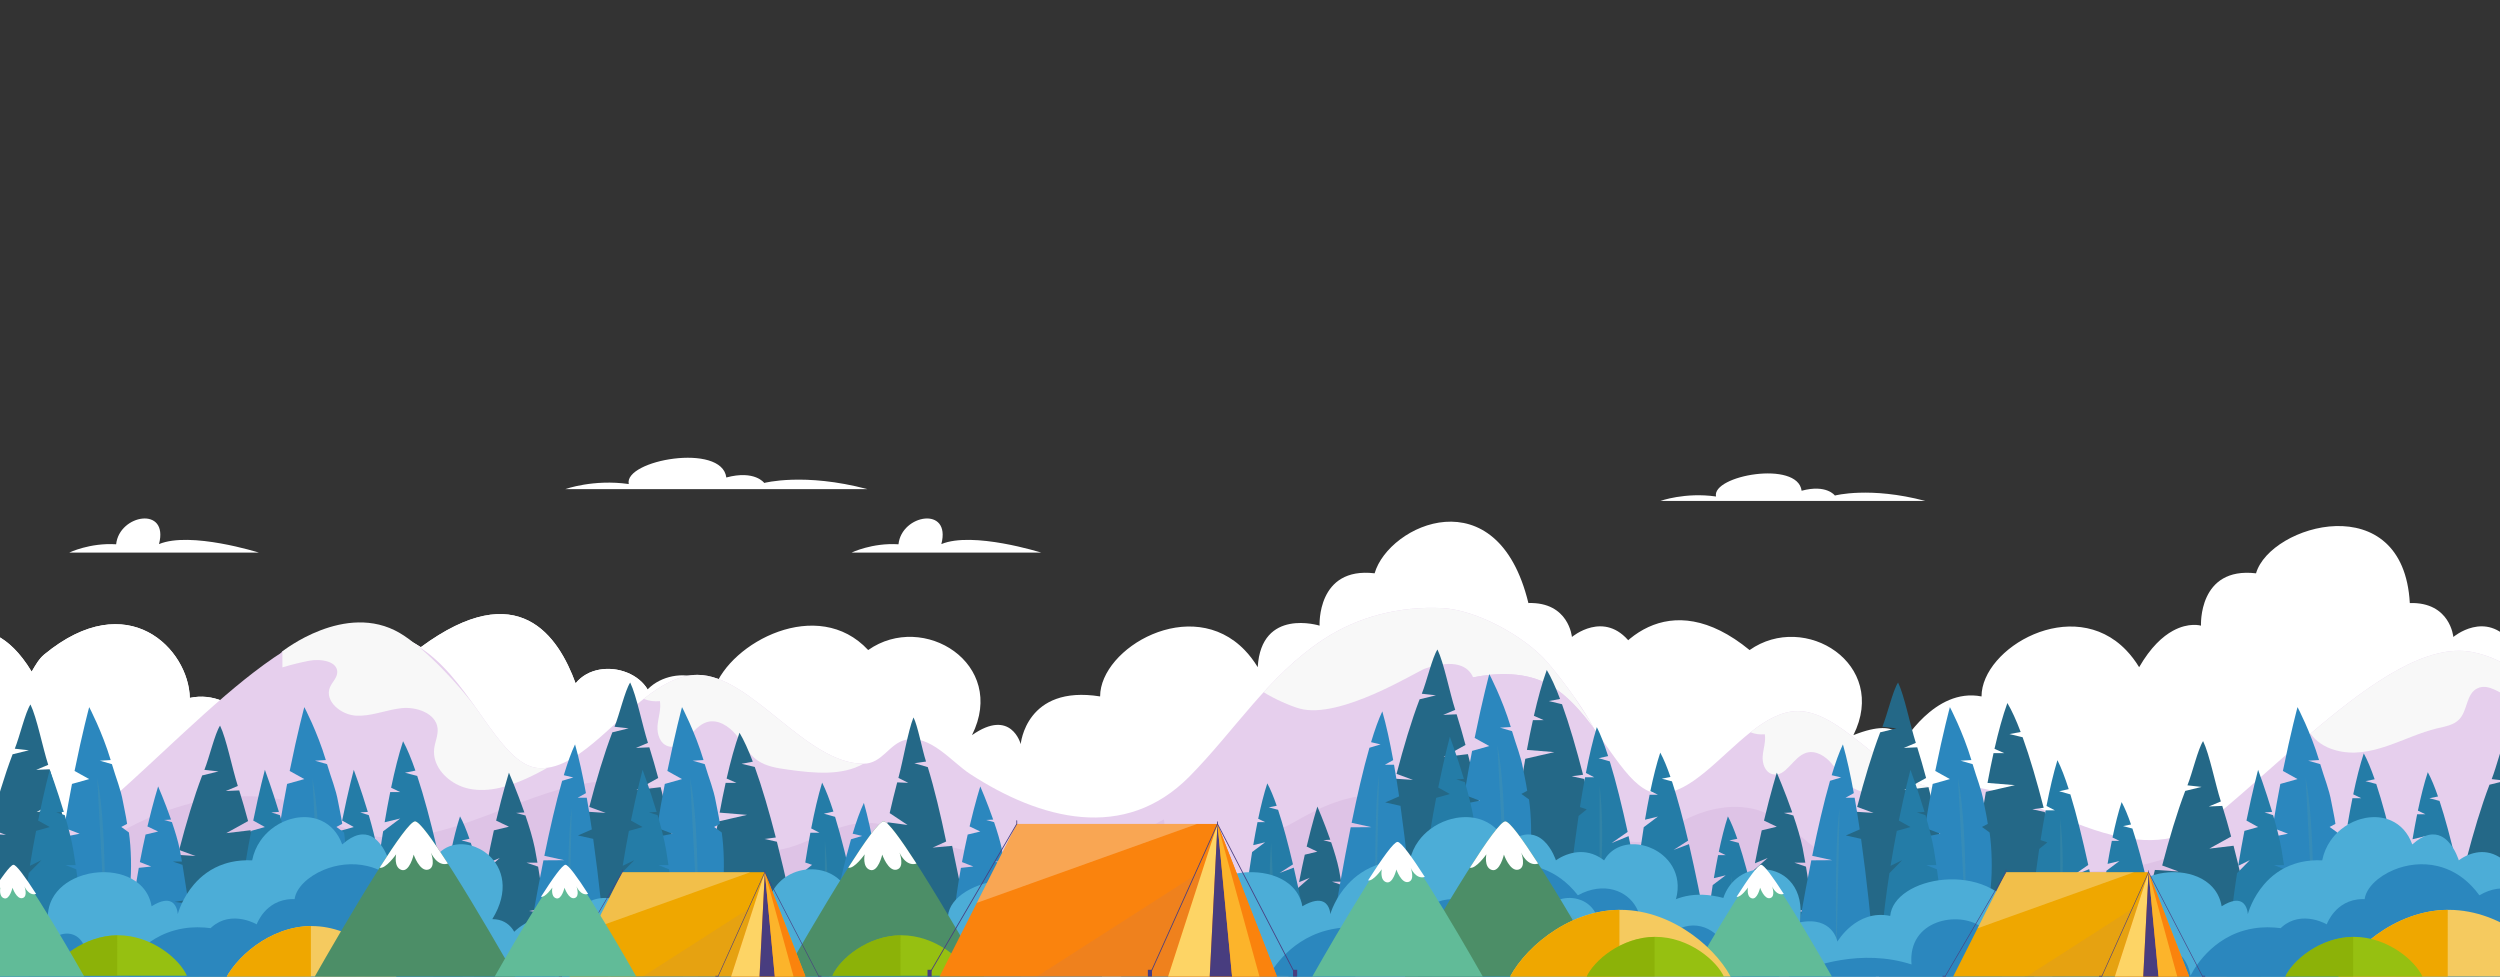 <?xml version="1.0" encoding="utf-8"?>
<!-- Generator: Adobe Illustrator 16.0.0, SVG Export Plug-In . SVG Version: 6.00 Build 0)  -->
<!DOCTYPE svg PUBLIC "-//W3C//DTD SVG 1.1//EN" "http://www.w3.org/Graphics/SVG/1.1/DTD/svg11.dtd">
<svg version="1.1" id="圖層_1" xmlns="http://www.w3.org/2000/svg" xmlns:xlink="http://www.w3.org/1999/xlink" x="0px" y="0px"
	 width="1920px" height="750px" viewBox="0 0 1920 750" enable-background="new 0 0 1920 750" xml:space="preserve">
<rect x="0" y="0" width="1920" height="750" fill="#333333" stroke="none"/>
<rect x="-26.918" y="-905.227" display="none" fill="#B0DBDE" width="2016.129" height="1696.638"/>
<g>
	<path fill="#FFFFFF" d="M-262.189,502.594l2.78,147.049l28.266,0.299l15.89,0.178l31.774,0.342l6.022,0.066l5.886,0.068
		l5.632,0.061l18.147,0.193l3.323,0.043l1.572,0.009l8.07,0.099l2.998,0.024l16.337,0.182l38.099,0.413l22.059,0.239l4.297,0.04
		l0.926,0.018l10.715,0.108l11.44,0.129l26.544,0.286l5.448,0.063l23.618,0.26l14.715,0.149l1.586,0.02l29.539,0.323l1.525,0.019
		l11.267,0.122l2.034,0.021l19.811,0.211l0.789,0.008l30.325,0.336l0.639-0.002l8.506,0.091l3.437,0.043l22.693,0.251l2.974,0.027
		l13.891,0.157l7.382,0.073l224.471,2.44l8.381,0.08l39.208,0.429l6.696,0.077l3.508,0.042l81.016,0.866l2.361,0.026l11.217,0.123
		l1.711,0.028l4.111,0.042l2.222,0.016l6.244,0.073l7.383,0.075l9.956,0.111l2.498,0.025l23.544,0.258l44.104,0.479l-1.651-87.368
		c0,0-21.583-31.836-49.938-15.766c-2.191-2.207-4.54-4.191-7.008-5.957c-24.457-17.457-61.07-13.435-80.702,8.344
		c-2.521,2.778-4.747,5.854-6.645,9.207c0,0-1.711-3.262-4.929-6.986c-4.365-5.025-11.468-10.897-20.845-10.684
		c-1.846,0.046-3.79,0.334-5.801,0.901c9.316-34.263-38.924-50.029-57.814-26.703c-13.128-35.815-43.637-83.204-118.874-27.763
		c-42.91-29.059-106.911,12.539-78.474,66.846c-38.906-14.703-37.297,7.627-37.297,7.627s-25.67-43.315-61.65-35.495
		c-0.704-37.247-47.463-86.382-111.774-33.367c-3.956,3.261-6.728,8.139-9.679,13.196c-9.183-15.249-18.498-23.312-26.471-27.482
		c-12.477-6.533-21.621-3.508-21.621-3.508s1.425-45.486-43.018-39.393c-11.623-37.397-114.426-64.607-117.652,25.063
		c-31.089-0.32-32.938,26.684-32.938,26.684S-242.688,476.569-262.189,502.594z"/>
	<path fill="#FFFFFF" d="M-262.189,502.594l2.78,147.049l28.266,0.299l15.89,0.178l31.774,0.342l6.022,0.066l5.886,0.068
		l5.632,0.061l18.147,0.193l3.323,0.043l1.572,0.009l8.07,0.099l2.998,0.024l16.337,0.182l38.099,0.413l22.059,0.239l4.297,0.04
		l0.926,0.018l10.715,0.108l11.44,0.129l26.544,0.286l5.448,0.063l23.618,0.26l14.715,0.149l1.586,0.02l29.539,0.323l1.525,0.019
		l11.267,0.122l2.034,0.021l19.811,0.211l0.789,0.008l30.325,0.336l0.639-0.002l8.506,0.091l3.437,0.043l22.693,0.251l2.974,0.027
		l13.891,0.157l7.382,0.073l224.471,2.44l8.381,0.08l39.208,0.429l6.696,0.077l3.508,0.042l81.016,0.866l2.361,0.026l11.217,0.123
		l1.711,0.028l4.111,0.042l2.222,0.016l6.244,0.073l7.383,0.075l9.956,0.111l2.498,0.025l23.544,0.258l44.104,0.479l-1.651-87.368
		c0,0-21.583-31.836-49.938-15.766c-2.191-2.207-4.54-4.191-7.008-5.957c-24.457-17.457-61.07-13.435-80.702,8.344
		c-2.521,2.778-4.747,5.854-6.645,9.207c0,0-1.711-3.262-4.929-6.986c-4.365-5.025-11.468-10.897-20.845-10.684
		c-1.846,0.046-3.79,0.334-5.801,0.901c9.316-34.263-38.924-50.029-57.814-26.703c-13.128-35.815-43.637-83.204-118.874-27.763
		c-42.91-29.059-106.911,12.539-78.474,66.846c-38.906-14.703-37.297,7.627-37.297,7.627s-25.67-43.315-61.65-35.495
		c-0.704-37.247-47.463-86.382-111.774-33.367c-3.956,3.261-6.728,8.139-9.679,13.196c-9.183-15.249-18.498-23.312-26.471-27.482
		c-12.477-6.533-21.621-3.508-21.621-3.508s1.425-45.486-43.018-39.393c-11.623-37.397-114.426-64.607-117.652,25.063
		c-31.089-0.32-32.938,26.684-32.938,26.684S-242.688,476.569-262.189,502.594z"/>
</g>
<path fill="#FFFFFF" d="M965.941,512.39c-3.047-5.001-6.38-9.311-9.927-13.01c-41.028-42.729-111.124-1.78-111.124,35.474
	c-57.072-9.107-60.97,36.654-60.97,36.654s-7.305-28.068-37.433-6.92c27.406-54.836-37.371-95.215-79.725-65.35
	c-38.605-41.585-105.878-6.053-118.327,30.004c-19.328-22.965-67.262-6.289-57.3,27.791c-2.02-0.528-3.971-0.779-5.816-0.791
	c-9.378-0.036-16.369,5.969-20.639,11.074c-3.147,3.787-4.795,7.08-4.795,7.08c-1.963-3.317-4.245-6.35-6.818-9.081
	c-20.041-21.402-56.724-24.732-80.846-6.816c-2.434,1.813-4.745,3.842-6.895,6.089c-28.652-15.53-49.63,16.709-49.63,16.709v87.382
	l44.089-1.313l23.535-0.703l2.497-0.071l9.952-0.301l7.38-0.214l6.241-0.191l2.222-0.059l4.108-0.119l1.711-0.06l11.213-0.336
	l2.358-0.07l80.986-2.398l3.507-0.107l6.693-0.204l39.192-1.17l8.378-0.239l224.385-6.683l7.379-0.213l13.885-0.42l2.972-0.084
	l22.686-0.68l3.436-0.107l8.503-0.252l0.639-0.01l30.312-0.909l0.789-0.023l19.803-0.585l2.033-0.059l11.262-0.336l1.526-0.047
	l29.528-0.882l1.586-0.05l14.707-0.427l23.61-0.707l5.446-0.167l26.533-0.787l11.436-0.347l10.711-0.31l0.926-0.035l4.294-0.12
	l22.052-0.657l38.082-1.133l16.332-0.49l2.996-0.082l8.067-0.251l1.571-0.038l3.322-0.106l18.141-0.536l5.631-0.167l5.882-0.18
	l6.021-0.179l31.761-0.943l15.885-0.479l28.255-0.834V493.734c-19.991-25.65-44.899-4.545-44.899-4.545s-2.361-26.965-33.438-26.057
	c-23.872-98.183-107.192-60.445-118.104-22.834c-44.549-5.254-42.266,40.197-42.266,40.197S968.572,466.405,965.941,512.39z"/>
<path fill="#FFFFFF" d="M1929.06,493.734v147.074l-28.257,0.834l-15.883,0.479l-31.761,0.943l-6.022,0.179l-5.882,0.18l-5.63,0.167
	l-18.141,0.536l-3.322,0.106l-1.57,0.038l-8.068,0.251l-2.997,0.082l-16.331,0.49l-38.084,1.133l-22.049,0.657l-4.296,0.12
	l-0.926,0.035l-10.71,0.31l-11.436,0.347l-26.534,0.787l-5.445,0.167l-23.61,0.707l-14.707,0.427l-1.586,0.05l-29.528,0.882
	l-1.526,0.047l-11.262,0.336l-2.033,0.059l-19.805,0.585l-0.787,0.023l-30.312,0.909l-0.639,0.01l-8.503,0.252l-3.436,0.107
	l-22.687,0.68l-2.971,0.084l-13.885,0.42l-7.379,0.213l-224.385,6.683l-8.377,0.239l-39.194,1.17l-6.692,0.204l-3.507,0.107
	l-80.986,2.398l-2.359,0.07l-11.212,0.336l-1.71,0.06l-4.109,0.119l-2.221,0.059l-6.243,0.191l-7.38,0.214l-9.951,0.301
	l-2.497,0.071l-23.535,0.703l-44.089,1.313v-87.382c0,0,20.978-32.239,49.631-16.709c2.149-2.247,4.459-4.275,6.894-6.089
	c24.122-17.916,60.805-14.586,80.846,6.816c2.572,2.731,4.856,5.764,6.817,9.081c0,0,1.649-3.293,4.796-7.08
	c4.27-5.105,11.26-11.11,20.637-11.074c1.849,0.012,3.798,0.263,5.818,0.791c-9.962-34.08,37.973-50.756,57.299-27.791
	c12.451-36.057,56.197-80.975,118.329-30.004c42.353-29.865,107.13,10.514,79.724,65.35c38.62-15.436,37.433,6.92,37.433,6.92
	s24.848-43.793,60.97-36.654c0-37.254,70.096-78.203,111.124-35.474c3.547,3.699,6.88,8.009,9.926,13.01
	c8.892-15.419,18.054-23.658,25.946-27.977c12.35-6.768,21.551-3.917,21.551-3.917s-2.284-45.451,42.266-40.197
	c10.912-37.611,113.186-66.76,118.104,22.834c31.078-0.908,33.439,26.057,33.439,26.057S1909.068,468.084,1929.06,493.734z"/>
<path fill="#F8F8F8" d="M1240.312,582.115c-0.744-1.014-1.487-2.052-2.232-3.092c-0.296-0.404-0.579-0.812-0.874-1.219
	c-1.7-2.403-3.437-4.865-5.184-7.361c-2.518-3.569-5.097-7.189-7.754-10.775c2.604,5.176,4.226,9.639,4.226,12.712
	c0,0.001-0.844,18.389-1.997,43.515c11.662,0.768,23.45-3.131,34.111-8.047c1.045-0.479,2.068-0.994,3.1-1.498
	C1255.586,601.858,1248.079,592.792,1240.312,582.115z"/>
<path fill="#F8F8F8" d="M1224.268,559.668c-9.646-13.016-20.38-25.544-33.472-33.227c-18.398-10.786-41.219-9.867-59.453-6.246
	c2.474,5.79,1.759,12.576,0.156,16.252c-1.473,3.378-3.482,6.468-4.923,9.878c-3.908,9.278,7.25,18.729,17.701,19.292
	c1.169,0.064,2.337,0.056,3.496,0c9.188-0.43,18.103-4.119,27.338-5.091c10.392-1.083,23.252,3.579,24.408,13.523
	c0.544,4.662-1.7,9.178-2.277,13.828c-1.324,10.646,6.636,20.456,16.933,25.084c2.246,1.016,4.595,1.774,6.979,2.247
	c1.774,0.35,3.557,0.568,5.342,0.686c1.153-25.126,1.997-43.514,1.997-43.515C1228.493,569.307,1226.871,564.844,1224.268,559.668z"
	/>
<g>
	<g>
		<path fill="#E6CFED" d="M372.078,565.882v189.993h-905.881V512.646c0,0,55.802-27.302,93.475-4.016
			c17.079,10.566,30.244,29.63,42.166,47.448c1.787,2.691,3.562,5.347,5.301,7.937c0.302,0.44,0.592,0.88,0.895,1.315
			c0.762,1.121,1.522,2.24,2.284,3.333c9.88,14.319,19.347,25.967,30.122,28.757c1.281,0.328,2.586,0.534,3.902,0.608
			c1.886,0.098,3.768,0,5.641-0.269h0.012c7.488-1.084,14.918-4.979,22.332-10.396c3.226-2.352,6.439-4.994,9.664-7.817
			c11.449-10.016,22.961-22.31,34.773-32.173c12.029-10.029,24.362-17.541,37.263-17.541c37.249,0,75.224,65.139,115.167,64.971
			c2.669-0.014,5.338-0.318,8.031-0.953c16.945-4.004,37.516,3.529,59.885,13.344c9.276,4.064,18.866,8.521,28.639,12.722
			c9.312,3.992,18.793,7.738,28.324,10.674c5.762,1.776,11.543,3.263,17.332,4.309c2.887,0.538,5.773,0.95,8.648,1.243
			c7.55,0.805,15.061,0.766,22.514-0.39c2.053-0.315,4.105-0.729,6.149-1.23c0.616-0.146,1.242-0.304,1.857-0.476
			c8.889-2.386,17.637-6.561,26.14-12.976c1.556-1.182,3.104-2.434,4.648-3.773c6.921-5.987,13.953-12.294,21.066-18.795
			c10.204-9.325,20.567-19.038,30.992-28.706c0.229-0.205,0.448-0.413,0.677-0.619c2.486-2.312,4.976-4.613,7.464-6.903
			c5.037-4.651,10.085-9.251,15.12-13.778c2.454-2.202,4.907-4.382,7.345-6.536c0.423-0.368,0.834-0.73,1.244-1.087
			c5.159-4.526,10.293-8.934,15.402-13.169c4.637-3.845,9.249-7.559,13.84-11.087c10.581-8.155,21.006-15.376,31.164-21.22
			c20.893-12.001,40.67-18.136,58.372-14.388c23.916,5.076,43.313,20.949,57.748,37.604
			C361.606,541.497,372.078,565.882,372.078,565.882z"/>
	</g>
	<g>
		<path fill="#E6CFED" d="M1228.493,572.38c0,0.002-8.415,183.348-8.415,183.348H216.887L126,614l90.887-113.762
			c0,0,61.796-28.679,103.516-4.219c18.914,11.099,33.493,31.123,46.695,49.84c1.979,2.827,3.945,5.616,5.871,8.338
			c0.334,0.461,0.655,0.923,0.99,1.381c0.844,1.178,1.686,2.354,2.529,3.502c10.941,15.04,21.426,27.275,33.358,30.206
			c1.419,0.344,2.863,0.562,4.321,0.64c2.088,0.102,4.172,0,6.26-0.283c8.292-1.139,16.52-5.23,24.73-10.919
			c3.572-2.47,7.131-5.246,10.702-8.212c12.68-10.521,25.428-23.435,38.509-33.795c13.322-10.535,26.979-18.425,41.266-18.425
			c41.234,0,83.273,68.371,127.489,68.246c14.532-0.041,19.554-15.29,32.233-18.323c18.959-4.535,35.658,17.088,49.729,26.236
			c53.861,35.022,118.526,52.374,168.407,1.917c34.691-35.092,60.559-77.329,102.514-105.098
			c27.017-17.881,59.066-25.801,91.495-24.264c26.325,1.248,62.737,21.37,80.054,40.633
			C1196.529,517.622,1228.493,558.7,1228.493,572.38z"/>
		<path opacity="0.1" fill="#9D56A0" d="M895.218,647.478c0.013,9.946-1.259,19.894-4.428,28.96
			c-3.249,9.349-8.507,17.773-16.425,24.307c-0.043,0.025-0.067,0.063-0.107,0.089c-10.5,8.633-24.212,12.66-37.76,15.513
			c-0.469,0.101-0.938,0.191-1.408,0.293c-0.386,0.076-0.786,0.166-1.174,0.23c-6.553,1.33-13.148,2.467-19.784,3.478
			c-6.417,0.973-12.854,1.831-19.314,2.607c-7.383,0.896-14.783,1.702-22.189,2.494c-4.562,0.486-9.11,0.973-13.671,1.458
			c-0.026,0-0.053,0.014-0.08,0.014c-0.107,0.013-0.214,0.024-0.32,0.037c-6.796,0.729-13.59,1.496-20.359,2.34
			c-0.643,0.09-1.283,0.168-1.938,0.245c-5.405,0.702-10.794,1.455-16.158,2.3c-4.667,0.741-9.323,1.547-13.951,2.443
			c-1.871,0.357-3.758,0.74-5.618,1.137c-0.227,0.04-0.455,0.089-0.669,0.141c-2.3,0.475-4.574,0.985-6.848,1.534
			c-2.249,0.524-4.482,1.075-6.701,1.663c-3.771,0.984-7.517,2.059-11.247,3.223c-3.388,1.061-6.76,2.186-10.103,3.413
			c-1.097,0.397-2.193,0.806-3.288,1.227c-6.648,2.559-13.121,5.436-19.488,8.53c-0.402,0.19-0.791,0.383-1.193,0.575H216.887
			c0,0-232.364,0.147-232.886,0.147c9.393-0.006,45.433-65.047,53.306-73.477c42.165-45.148,111.507-79.436,174.956-69.014
			c22.849,3.754,40.49,19.969,62.326,26.187c76.991,21.924,154.993-63.135,231.042-33.485c29.977,11.71,49.651,45.57,81.995,47.209
			c26.177,1.329,48.541-19.783,74.703-21.279c17.95-1.022,34.806,7.278,51.632,13.324c5.189,1.867,10.444,3.516,15.77,4.936
			c2.531,0.692,5.057,1.331,7.61,1.908c4.938,1.135,9.911,2.094,14.927,2.863c1.099,0.19,2.209,0.344,3.319,0.498
			c8.493,1.202,17.079,1.879,25.667,2.059c1.123,0.025,2.26,0.037,3.385,0.037c7.799,0.053,15.61-0.307,23.38-1.084
			c4.068-0.4,8.107-0.922,12.132-1.548c1.834-0.282,3.666-0.59,5.486-0.938c2.127-0.369,4.254-0.789,6.379-1.238
			c5.283-1.112,10.514-2.429,15.691-3.938c0.788-0.229,1.578-0.461,2.354-0.705c4-1.2,7.96-2.53,11.877-3.976
			c0.587-0.218,1.164-0.436,1.752-0.663c10.447-3.939,20.547-8.724,30.162-14.311C894.693,635.176,895.203,641.325,895.218,647.478z
			"/>
		<path fill="#F8F8F8" d="M420.414,589.643c-3.051,1.753-6.154,3.414-9.296,4.986c-1.939,0.982-3.894,1.932-5.873,2.838
			c-13.924,6.421-29.546,11.32-44.688,8.339c-2.702-0.536-5.362-1.396-7.906-2.546c-11.663-5.241-20.679-16.354-19.179-28.412
			c0.653-5.268,3.195-10.382,2.579-15.663c-1.31-11.264-15.876-16.544-27.646-15.317c-10.461,1.101-20.559,5.279-30.966,5.767
			c-1.312,0.062-2.636,0.073-3.96,0c-11.838-0.639-24.477-11.343-20.05-21.853c1.632-3.862,5.323-7.021,5.576-11.188
			c0.522-8.771-12.732-10.883-21.734-9.118c-6.89,1.344-13.686,3.044-20.385,5.076v-12.312c0,0,48.394-38.554,90.113-14.094
			c18.914,11.099,46.896,40.998,60.098,59.715c1.979,2.827,3.945,5.616,5.871,8.338c0.334,0.461,0.655,0.923,0.99,1.381
			c0.844,1.178,1.686,2.354,2.529,3.502c10.941,15.04,21.426,27.275,33.358,30.206c1.419,0.344,2.863,0.562,4.321,0.64
			C416.256,590.027,418.34,589.926,420.414,589.643z"/>
		<path fill="#F8F8F8" d="M663.173,586.538c-16.64,9.474-38.175,7.247-57.649,4.588c-8.36-1.152-17.097-2.442-23.904-7.237
			c-7.062-4.962-10.941-12.94-16.331-19.564c-5.392-6.611-14.126-12.325-22.46-9.73c-11.769,3.645-17.761,21.967-29.599,18.541
			c-6.366-1.84-8.748-9.423-8.24-15.766c0.509-6.329,2.862-12.635,1.818-18.911c-4.213,0.471-8.546-0.142-12.438-1.741
			c13.322-10.535,26.979-18.425,41.266-18.425C576.885,518.292,618.939,586.714,663.173,586.538z"/>
	</g>
	<path fill="#F8F8F8" d="M1094.313,513.509c23.403-7.85,33.486-1.603,37.029,6.687c18.234-3.621,41.055-4.54,59.453,6.246
		c13.092,7.683,23.826,20.211,33.472,33.227c-1.182-2.35-2.569-4.847-4.101-7.431c-3.448-5.241-7.469-11.427-11.782-17.9
		c-8.266-11.622-16.83-22.249-20.828-26.697c-17.316-19.263-53.729-39.385-80.054-40.633c-32.429-1.537-64.479,6.383-91.495,24.264
		c-17.337,11.475-31.924,25.423-45.525,40.314c8.229,5.236,20.457,10.569,27.506,12.562
		C1028.913,552.921,1088.438,515.479,1094.313,513.509z"/>
	<g>
		<path fill="#E6CFED" d="M1985.083,579.534v176.193h-885.677V530.166c0,0,54.558-25.318,91.39-3.725
			c16.698,9.799,29.57,27.478,41.226,44.002c1.747,2.496,3.483,4.958,5.184,7.361c0.295,0.407,0.578,0.814,0.874,1.219
			c0.745,1.04,1.488,2.078,2.232,3.092c9.66,13.278,18.916,24.08,29.451,26.668c1.253,0.304,2.528,0.496,3.815,0.564
			c1.843,0.09,3.683,0,5.515-0.25h0.012c7.32-1.005,14.584-4.617,21.834-9.64c3.153-2.181,6.295-4.632,9.448-7.25
			c11.194-9.288,22.448-20.689,33.997-29.836c11.762-9.302,23.819-16.267,36.432-16.267c36.418,0,73.547,60.406,112.599,60.252
			c2.61-0.014,5.219-0.296,7.853-0.884c16.567-3.714,36.68,3.272,58.549,12.374c9.069,3.769,18.445,7.902,28,11.797
			c9.104,3.703,18.375,7.177,27.693,9.899c5.633,1.647,11.285,3.025,16.944,3.995c2.823,0.499,5.646,0.882,8.456,1.153
			c7.382,0.746,14.725,0.71,22.012-0.362c2.007-0.292,4.014-0.677,6.013-1.141c0.602-0.135,1.214-0.281,1.815-0.441
			c8.69-2.211,17.243-6.083,25.557-12.032c1.521-1.097,3.035-2.257,4.545-3.499c6.767-5.554,13.642-11.401,20.597-17.43
			c9.977-8.648,20.108-17.656,30.301-26.621c0.225-0.191,0.438-0.383,0.661-0.575c2.432-2.145,4.865-4.277,7.298-6.401
			c4.926-4.313,9.86-8.579,14.783-12.777c2.399-2.043,4.797-4.063,7.181-6.062c0.413-0.341,0.815-0.677,1.217-1.007
			c5.044-4.198,10.063-8.284,15.059-12.213c4.533-3.565,9.043-7.01,13.531-10.282c10.345-7.562,20.537-14.258,30.469-19.678
			c20.427-11.13,39.763-16.818,57.07-13.343c23.383,4.708,42.348,19.428,56.46,34.872
			C1974.845,556.921,1985.083,579.534,1985.083,579.534z"/>
		<path opacity="0.1" fill="#9D56A0" d="M1698.277,660.158c0.011,8.781-3.909,99.342-3.909,99.342l-727.158-3.772l17.32-120.47
			c6.603,3.059,68.863-57.255,132.873-0.378c8.586,7.629,16.697,16.786,26.865,21.822c3.142,1.558,6.461,2.732,10.013,3.387
			c3.06,0.564,6.083,0.698,9.082,0.519c0.733-0.045,1.465-0.112,2.196-0.191c4.734-0.542,9.413-1.839,14.065-3.512
			c1.901-0.677,3.791-1.421,5.692-2.212c8.205-3.376,16.402-7.427,24.821-9.99c1.441-0.44,2.905-0.837,4.359-1.163
			c3.812-0.902,7.675-1.41,11.618-1.354c13.32,0.203,26.652,7.021,39.479,3.546c5.645-1.535,10.473-4.924,15.28-8.22
			c0.746-0.519,1.499-1.026,2.245-1.536c3.223-2.155,6.611-4.164,10.119-5.981c8.752-4.538,18.269-7.879,27.916-9.415
			c11.22-1.762,22.604-1.083,33.172,3.037c26.465,10.338,43.835,40.232,72.39,41.679c23.11,1.174,42.854-17.466,65.952-18.786
			c15.848-0.903,30.729,6.426,45.584,11.763c4.582,1.648,9.221,3.104,13.922,4.357c2.235,0.611,4.465,1.175,6.72,1.685
			c4.359,1.002,8.75,1.849,13.178,2.528c0.97,0.168,1.95,0.304,2.931,0.439c7.498,1.062,15.078,1.659,22.66,1.817
			c0.991,0.022,1.995,0.033,2.988,0.033c6.886,0.046,13.782-0.271,20.642-0.957c3.592-0.354,7.157-0.814,10.71-1.367
			c1.619-0.249,3.237-0.521,4.844-0.827c1.878-0.326,3.756-0.696,5.632-1.094c4.664-0.981,9.282-2.144,13.854-3.476
			c0.695-0.203,1.394-0.407,2.078-0.623c3.531-1.06,7.027-2.233,10.485-3.51c0.519-0.192,1.027-0.385,1.547-0.585
			c9.224-3.479,18.14-7.702,26.629-12.635C1697.814,649.297,1698.265,654.727,1698.277,660.158z"/>
		<path fill="#F8F8F8" d="M1493.414,606.357c-14.69,8.363-33.703,6.397-50.896,4.05c-7.381-1.017-15.094-2.156-21.104-6.39
			c-6.235-4.38-9.66-11.424-14.418-17.272c-4.761-5.837-12.472-10.881-19.829-8.591c-10.391,3.218-15.681,19.394-26.132,16.369
			c-5.62-1.624-7.724-8.318-7.274-13.918c0.449-5.588,2.526-11.155,1.605-16.696c-3.72,0.415-7.545-0.125-10.982-1.537
			c11.762-9.302,23.819-16.267,36.432-16.267C1417.233,546.105,1454.362,606.512,1493.414,606.357z"/>
		<path fill="#F8F8F8" d="M1955.477,535.699c-8.856,2.812-17.961,3.939-26.417,0.598c-8.834-3.499-17.761-11.719-26.345-7.688
			c-8.823,4.144-7.441,17.159-14.172,23.999c-4.24,4.325-10.863,5.363-16.873,6.786c-25.416,6.027-50.862,24.487-78.164,16.74
			c-8.859-2.504-15.012-7.021-19.016-12.722c44.652-38.032,88.887-69.753,124.526-62.585
			C1922.399,505.535,1941.364,520.255,1955.477,535.699z"/>
	</g>
</g>
<path fill="#FFFFFF" d="M1478.69,384.733h-203.555c0,0,18.949-6.843,42.76-3.422c-3.436-16.203,62.758-27.984,65.747-4.419
	c19.192-5.153,25.555,3.683,25.555,3.683S1435.976,373.425,1478.69,384.733z"/>
<path fill="#FFFFFF" d="M666.15,375.645H434.137c0,0,21.599-7.8,48.738-3.9c-3.916-18.469,71.532-31.896,74.939-5.037
	c21.875-5.873,29.127,4.197,29.127,4.197S617.464,362.755,666.15,375.645z"/>
<path fill="#FFFFFF" d="M799.639,424.39H654.038c0,0,15.75-7.653,35.997-6.378c2.354-22.961,40.615-29.625,32.918-0.142
	C747.068,407.809,799.639,424.39,799.639,424.39z"/>
<path fill="#FFFFFF" d="M198.801,424.39H53.2c0,0,15.75-7.653,35.997-6.378c2.354-22.961,40.615-29.625,32.918-0.142
	C146.23,407.809,198.801,424.39,198.801,424.39z"/>
<g>
	<path fill="#246887" d="M1035.109,709.532l-10.708-1.397l10.239-1.702c-1.487-9.856-2.954-19.276-4.194-26.751l-7.511-2.574h7.077
		c-0.658-3.886-1.242-7.121-1.719-9.443c-1.286-6.286-3.53-13.687-5.957-20.777l-6.052-1.664l5.364-0.317
		c-4.75-13.563-9.91-25.48-9.91-25.48s-3.764,11.911-8.219,30.729v0.006l8.219,3.91l-9.664,2.328
		c-1.457,6.453-2.945,13.551-4.382,21.138l8.194-3.429l-9.011,7.878c-4.562,25.308-8.26,55.443-7.624,84.799
		c39.532,0,54.139,0,54.139,0S1039.231,737.062,1035.109,709.532z"/>
	<path fill="#246887" d="M1207.078,596.144l8.72-1.133c-5.025-19.521-10.525-38.57-16.171-54.177l-10.142-2.426l8.646-1.611
		c-3.387-8.948-6.816-16.582-10.215-22.251c-3.594,9.965-6.893,22.034-9.894,35.199l7.541,3.316h-8.286
		c-1.631,7.368-3.171,15.044-4.617,22.864l21.063,1.709l-22.302,5.126c-10.354,58.523-15.662,122.159-15.662,122.159h83.92
		c0,0-9.77-54.422-23.05-106.66L1207.078,596.144z"/>
	<path fill="#246887" d="M1085.16,598.949l-12.604-4.596c5.38-20.597,11.367-40.729,17.697-57.283l12.54-3.08l-10.857-1.204
		c3.816-9.499,8.052-27.899,12.032-33.985c4.938,10.177,9.297,32.822,13.643,46.362l-9.256,3.864l10.337-0.452
		c2.37,7.581,4.643,15.486,6.806,23.548l-16.773,9.263l18.627-2.215c15.589,60.353,25.121,126.306,25.121,126.306l-116.414,10.418
		c0,0,16.719-63.035,30.896-118.142L1085.16,598.949z"/>
	<path fill="#246887" d="M1906.831,664.535l-12.604-4.596c5.38-20.597,11.367-40.729,17.697-57.283l12.54-3.08l-10.857-1.204
		c3.816-9.499,8.052-27.899,12.032-33.985c4.938,10.177,9.297,32.822,13.643,46.362l-9.256,3.864l10.337-0.452
		c2.37,7.581,4.643,15.486,6.806,23.548l-16.773,9.263l18.627-2.215c15.589,60.353,25.121,126.306,25.121,126.306l-116.414,10.418
		c0,0,16.719-63.035,30.896-118.142L1906.831,664.535z"/>
	<path fill="#247CA7" d="M1237.684,647.471l12.354-8.572c-4.268-19.521-8.938-38.57-13.732-54.177l-8.613-2.425l7.342-1.612
		c-2.875-8.946-5.787-16.583-8.674-22.25c-3.052,9.965-5.854,22.032-8.402,35.199l6.404,3.315h-7.036
		c-1.386,7.369-2.693,15.045-3.924,22.865l5.212,1.768l-6.261,5.066c-8.791,58.522-13.3,122.158-13.3,122.158h71.266
		c0,0-8.297-54.42-19.576-106.658L1237.684,647.471z"/>
	<path fill="#247CA7" d="M982.716,670.455l10.289-6.628c-3.555-15.095-7.443-29.822-11.438-41.89l-7.172-1.874l6.113-1.247
		c-2.396-6.919-4.819-12.821-7.226-17.205c-2.539,7.705-4.873,17.035-6.997,27.219l5.334,2.561h-5.86
		c-1.153,5.699-2.242,11.634-3.268,17.68l9.128-2.229l-10.002,7.514c-7.321,45.249-11.077,94.451-11.077,94.451h59.357
		c0,0-6.911-42.076-16.306-82.467L982.716,670.455z"/>
	<path opacity="0.2" fill="#67A2A0" d="M976.323,647.471l3.896,86.458C980.22,733.929,972.383,689.35,976.323,647.471z"/>
	<path fill="#247CA7" d="M1826.293,658.193l11.898-7.666c-4.111-17.457-8.607-34.489-13.229-48.445l-8.294-2.167l7.069-1.442
		c-2.77-8.002-5.573-14.828-8.355-19.897c-2.938,8.911-5.637,19.701-8.093,31.479l6.169,2.961h-6.777
		c-1.334,6.591-2.594,13.454-3.779,20.446l10.557-2.577l-11.567,8.689c-8.467,52.331-12.811,109.233-12.811,109.233h68.647
		c0,0-7.993-48.661-18.857-95.373L1826.293,658.193z"/>
	<path opacity="0.2" fill="#67A2A0" d="M1818.899,631.611l4.507,99.989C1823.406,731.601,1814.342,680.045,1818.899,631.611z"/>
	<path opacity="0.2" fill="#67A2A0" d="M1228.493,603.402v81.264C1228.493,684.666,1232.956,640.176,1228.493,603.402z"/>
	<path fill="#247CA7" d="M1285.311,652.754l11.174-7.195c-3.861-16.391-8.083-32.385-12.418-45.486l-7.79-2.034l6.64-1.354
		c-2.6-7.511-5.231-13.922-7.844-18.682c-2.761,8.368-5.293,18.5-7.598,29.552l5.791,2.784h-6.365
		c-1.251,6.187-2.434,12.632-3.545,19.196l9.91-2.421l-10.863,8.158c-7.95,49.133-12.026,102.558-12.026,102.558h64.448
		c0,0-7.502-45.688-17.699-89.545L1285.311,652.754z"/>
	<path fill="#247CA7" d="M1874.781,667.771l11.174-7.195c-3.861-16.391-8.083-32.385-12.418-45.486l-7.79-2.034l6.64-1.354
		c-2.6-7.511-5.231-13.922-7.844-18.682c-2.761,8.368-5.293,18.5-7.598,29.552l5.791,2.784h-6.365
		c-1.251,6.187-2.434,12.632-3.545,19.196l9.91-2.421l-10.863,8.158c-7.95,49.133-12.026,102.558-12.026,102.558h64.448
		c0,0-7.502-45.688-17.699-89.545L1874.781,667.771z"/>
	<path fill="#2B87BE" d="M1053.327,635.257l-15.285-3.345c4.251-20.764,8.899-41.024,13.672-57.623l8.577-2.578l-7.31-1.715
		c2.863-9.517,5.762-17.638,8.636-23.668c3.038,10.602,5.829,23.437,8.366,37.439l-6.377,3.527h7.006
		c1.379,7.837,2.682,16.001,3.908,24.318l-10.674,4.65l11.717,2.619c8.754,62.243,13.244,129.924,13.244,129.924h-70.96
		c0,0,8.264-57.88,19.49-113.439L1053.327,635.257z"/>
	<path fill="#2B87BE" d="M1175.735,661.473l-14.643-2.233l14.001-2.714c1.429-14.061,0.893-30.598-0.805-42.527l-5.866-4.266
		l4.47-2.385c-0.897-6.201-2.493-13.087-3.146-16.789c-1.759-10.031-5.198-17.733-8.516-29.049l-9.264-2.656l8.323-0.504
		c-6.496-21.643-16.519-40.659-16.519-40.659s-5.143,19.007-11.235,49.033v0.01l11.235,6.24l-13.21,3.712
		c-1.996,10.3-4.028,21.623-5.993,33.73l11.875,4.517l-12.991,2.581c-6.241,40.384-11.295,88.469-10.428,135.311
		c54.06,0,74.033,0,74.033,0S1181.373,705.4,1175.735,661.473z"/>
	<path fill="#247CA7" d="M1138.904,680.18l-11.644-1.775l11.135-2.159c-1.617-12.508-3.213-24.46-4.562-33.943l-8.166-3.267h7.696
		c-0.716-4.931-1.353-9.038-1.87-11.982c-1.397-7.977-3.838-17.367-6.477-26.366l-6.58-2.112l5.834-0.401
		c-5.166-17.212-10.781-32.333-10.781-32.333s-4.092,15.114-8.936,38.993v0.007l8.936,4.961l-10.505,2.954
		c-1.588,8.188-3.205,17.194-4.769,26.82l8.914-4.348l-9.801,9.995c-4.962,32.113-8.981,70.353-8.29,107.602
		c42.987,0,58.873,0,58.873,0S1143.389,715.112,1138.904,680.18z"/>
	<path opacity="0.2" fill="#67A2A0" d="M1059.065,595.522l-2.403,113.825C1056.662,709.348,1054.688,623.979,1059.065,595.522z"/>
	<path opacity="0.2" fill="#67A2A0" d="M1149.994,572.38l5.767,108.95C1155.761,681.33,1157.304,608.34,1149.994,572.38z"/>
	<path fill="#246887" d="M1392.572,701.34l-12.824-1.674l12.263-2.039c-1.781-11.804-3.538-23.085-5.023-32.037l-8.995-3.083h8.477
		c-0.789-4.653-1.488-8.528-2.059-11.309c-1.541-7.528-4.229-16.392-7.135-24.884l-7.248-1.992l6.425-0.381
		c-5.688-16.243-11.868-30.516-11.868-30.516s-4.508,14.266-9.843,36.801v0.008l9.843,4.683l-11.574,2.788
		c-1.744,7.729-3.527,16.229-5.248,25.314l9.814-4.106l-10.791,9.435c-5.465,30.309-9.893,66.399-9.131,101.556
		c47.344,0,64.836,0,64.836,0S1397.508,734.31,1392.572,701.34z"/>
	<path fill="#246887" d="M1560.821,621.51l8.72-1.133c-5.025-19.521-10.525-38.57-16.171-54.177l-10.142-2.426l8.646-1.611
		c-3.387-8.948-6.816-16.582-10.215-22.251c-3.594,9.965-6.893,22.034-9.894,35.199l7.541,3.316h-8.286
		c-1.631,7.368-3.171,15.044-4.617,22.864l21.063,1.709l-22.302,5.126c-10.354,58.523-15.662,122.159-15.662,122.159h83.92
		c0,0-9.77-54.422-23.05-106.66L1560.821,621.51z"/>
	<path fill="#246887" d="M1438.903,624.315l-12.604-4.596c5.38-20.597,11.367-40.729,17.697-57.283l12.54-3.08l-10.857-1.204
		c3.816-9.499,8.052-27.899,12.032-33.985c4.938,10.177,9.297,32.822,13.643,46.362l-9.256,3.864l10.337-0.452
		c2.37,7.581,4.643,15.486,6.806,23.548l-16.773,9.263l18.627-2.215c15.589,60.353,25.121,126.306,25.121,126.306l-116.414,10.418
		c0,0,16.719-63.035,30.896-118.142L1438.903,624.315z"/>
	<path fill="#246887" d="M1673.165,669.3l-12.604-4.596c5.38-20.597,11.367-40.729,17.697-57.283l12.54-3.08l-10.857-1.204
		c3.816-9.499,8.052-27.899,12.032-33.985c4.938,10.177,9.297,32.822,13.643,46.362l-9.256,3.864l10.337-0.452
		c2.37,7.581,4.643,15.486,6.806,23.548l-16.773,9.263l18.627-2.215c15.589,60.353,25.121,126.306,25.121,126.306l-116.414,10.418
		c0,0,16.719-63.035,30.896-118.142L1673.165,669.3z"/>
	<path fill="#247CA7" d="M1591.427,672.837l12.354-8.572c-4.268-19.521-8.938-38.57-13.732-54.177l-8.613-2.425l7.342-1.612
		c-2.875-8.946-5.787-16.583-8.674-22.25c-3.052,9.965-5.854,22.032-8.402,35.199l6.404,3.315h-7.036
		c-1.386,7.369-2.693,15.045-3.924,22.865l5.212,1.768l-6.261,5.066c-8.791,58.522-13.3,122.158-13.3,122.158h71.266
		c0,0-8.297-54.42-19.576-106.658L1591.427,672.837z"/>
	<path fill="#247CA7" d="M1336.459,695.821l10.289-6.628c-3.555-15.095-7.443-29.822-11.438-41.89l-7.172-1.874l6.113-1.247
		c-2.396-6.919-4.819-12.821-7.226-17.205c-2.539,7.705-4.873,17.035-6.997,27.219l5.334,2.561h-5.86
		c-1.153,5.699-2.242,11.634-3.268,17.68l9.128-2.229l-10.002,7.514c-7.321,45.249-11.077,94.451-11.077,94.451h59.357
		c0,0-6.911-42.076-16.306-82.467L1336.459,695.821z"/>
	<path opacity="0.2" fill="#67A2A0" d="M1330.066,672.837l3.896,86.458C1333.963,759.295,1326.126,714.716,1330.066,672.837z"/>
	<path opacity="0.2" fill="#67A2A0" d="M1582.236,628.769v81.264C1582.236,710.032,1586.699,665.542,1582.236,628.769z"/>
	<path fill="#247CA7" d="M1638.84,684.843l10.291-6.626c-3.557-15.096-7.444-29.826-11.437-41.892l-7.175-1.874l6.115-1.246
		c-2.395-6.918-4.818-12.822-7.225-17.206c-2.542,7.707-4.875,17.038-6.997,27.217l5.333,2.564h-5.861
		c-1.152,5.697-2.242,11.634-3.265,17.679l9.126-2.229l-10.004,7.514c-7.322,45.25-11.076,94.453-11.076,94.453h59.355
		c0,0-6.91-42.078-16.301-82.469L1638.84,684.843z"/>
	<path fill="#2B87BE" d="M1407.07,660.623l-15.285-3.345c4.251-20.764,8.899-41.024,13.672-57.623l8.577-2.578l-7.31-1.715
		c2.863-9.517,5.762-17.638,8.636-23.668c3.038,10.602,5.829,23.437,8.366,37.439l-6.377,3.527h7.006
		c1.379,7.837,2.682,16.001,3.908,24.318l-10.674,4.65l11.717,2.619c8.754,62.243,13.244,129.924,13.244,129.924h-70.96
		c0,0,8.264-57.88,19.49-113.439L1407.07,660.623z"/>
	<path fill="#2B87BE" d="M1529.479,686.839l-14.643-2.233l14.001-2.714c1.429-14.061,0.893-30.598-0.805-42.527l-5.866-4.266
		l4.47-2.385c-0.897-6.201-2.493-13.087-3.146-16.789c-1.759-10.031-5.198-17.733-8.516-29.049l-9.264-2.656l8.323-0.504
		c-6.496-21.643-16.519-40.659-16.519-40.659s-5.143,19.007-11.235,49.033v0.01l11.235,6.24l-13.21,3.712
		c-1.996,10.3-4.028,21.623-5.993,33.73l11.875,4.517l-12.991,2.581c-6.241,40.384-11.295,88.469-10.428,135.311
		c54.06,0,74.033,0,74.033,0S1535.116,730.767,1529.479,686.839z"/>
	<path fill="#247CA7" d="M1492.647,705.546l-11.644-1.775l11.135-2.159c-1.617-12.508-3.213-24.46-4.562-33.943l-8.166-3.267h7.696
		c-0.716-4.931-1.353-9.038-1.87-11.982c-1.397-7.977-3.838-17.367-6.477-26.366l-6.58-2.112l5.834-0.401
		c-5.166-17.212-10.781-32.333-10.781-32.333s-4.092,15.114-8.936,38.993v0.007l8.936,4.961l-10.505,2.954
		c-1.588,8.188-3.205,17.194-4.769,26.82l8.914-4.348l-9.801,9.995c-4.962,32.113-8.981,70.353-8.29,107.602
		c42.987,0,58.873,0,58.873,0S1497.132,740.479,1492.647,705.546z"/>
	<path fill="#247CA7" d="M297.117,705.546l-11.644-1.775l11.135-2.159c-1.617-12.508-3.213-24.46-4.562-33.943l-8.166-3.267h7.696
		c-0.716-4.931-1.353-9.038-1.87-11.982c-1.397-7.977-3.838-17.367-6.477-26.366l-6.58-2.112l5.834-0.401
		c-5.166-17.212-10.781-32.333-10.781-32.333s-4.092,15.114-8.936,38.993v0.007l8.936,4.961l-10.505,2.954
		c-1.588,8.188-3.205,17.194-4.769,26.82l8.914-4.348l-9.801,9.995c-4.962,32.113-8.981,70.353-8.29,107.602
		c42.987,0,58.873,0,58.873,0S301.602,740.479,297.117,705.546z"/>
	<path opacity="0.2" fill="#67A2A0" d="M1412.809,620.889l-2.403,113.825C1410.405,734.714,1408.432,649.346,1412.809,620.889z"/>
	<path opacity="0.2" fill="#67A2A0" d="M1503.737,597.746l5.767,108.95C1509.504,706.696,1511.047,633.706,1503.737,597.746z"/>
	<path fill="#246887" d="M4.583,641.17l-12.604-4.596c5.38-20.597,11.367-40.729,17.697-57.283l12.54-3.08l-10.857-1.204
		c3.816-9.499,8.052-27.899,12.032-33.985c4.938,10.177,9.297,32.822,13.643,46.362l-9.256,3.864l10.337-0.452
		c2.37,7.581,4.643,15.486,6.806,23.548l-16.773,9.263l18.627-2.215c15.589,60.353,25.121,126.306,25.121,126.306L-44.52,758.115
		c0,0,16.719-63.035,30.896-118.142L4.583,641.17z"/>
	<path fill="#2B87BE" d="M100.461,686.839l-14.643-2.233l14.001-2.714c1.429-14.061,0.893-30.598-0.805-42.527l-5.866-4.266
		l4.47-2.385c-0.897-6.201-2.493-13.087-3.146-16.789c-1.759-10.031-5.198-17.733-8.516-29.049l-9.264-2.656l8.323-0.504
		c-6.496-21.643-16.519-40.659-16.519-40.659s-5.143,19.007-11.235,49.033v0.01l11.235,6.24l-13.21,3.712
		c-1.996,10.3-4.028,21.623-5.993,33.73l11.875,4.517l-12.991,2.581c-6.241,40.384-11.295,88.469-10.428,135.311
		c54.06,0,74.033,0,74.033,0S106.099,730.767,100.461,686.839z"/>
	<path fill="#247CA7" d="M63.63,705.546l-11.644-1.775l11.135-2.159c-1.617-12.508-3.213-24.46-4.562-33.943l-8.166-3.267h7.696
		c-0.716-4.931-1.353-9.038-1.87-11.982c-1.397-7.977-3.838-17.367-6.477-26.366l-6.58-2.112l5.834-0.401
		c-5.166-17.212-10.781-32.333-10.781-32.333s-4.092,15.114-8.936,38.993v0.007l8.936,4.961l-10.505,2.954
		c-1.588,8.188-3.205,17.194-4.769,26.82l8.914-4.348l-9.801,9.995c-4.962,32.113-8.981,70.353-8.29,107.602
		c42.987,0,58.873,0,58.873,0S68.114,740.479,63.63,705.546z"/>
	<path opacity="0.2" fill="#67A2A0" d="M74.72,597.746l5.767,108.95C80.486,706.696,82.029,633.706,74.72,597.746z"/>
	<path fill="#246887" d="M150.19,657.41l-12.604-4.596c5.38-20.597,11.367-40.729,17.697-57.283l12.54-3.08l-10.857-1.204
		c3.816-9.499,8.052-27.899,12.032-33.985c4.938,10.177,9.297,32.822,13.643,46.362l-9.256,3.864l10.337-0.452
		c2.37,7.581,4.643,15.486,6.806,23.548l-16.773,9.263l18.627-2.215c15.589,60.353,25.121,126.306,25.121,126.306l-116.414,10.418
		c0,0,16.719-63.035,30.896-118.142L150.19,657.41z"/>
	<path fill="#2B87BE" d="M265.678,686.839l-14.643-2.233l14.001-2.714c1.429-14.061,0.893-30.598-0.805-42.527l-5.866-4.266
		l4.47-2.385c-0.897-6.201-2.493-13.087-3.146-16.789c-1.759-10.031-5.198-17.733-8.516-29.049l-9.264-2.656l8.323-0.504
		c-6.496-21.643-16.519-40.659-16.519-40.659s-5.143,19.007-11.235,49.033v0.01l11.235,6.24l-13.21,3.712
		c-1.996,10.3-4.028,21.623-5.993,33.73l11.875,4.517l-12.991,2.581c-6.241,40.384-11.295,88.469-10.428,135.311
		c54.06,0,74.033,0,74.033,0S271.315,730.767,265.678,686.839z"/>
	<path fill="#247CA7" d="M228.847,705.546l-11.644-1.775l11.135-2.159c-1.617-12.508-3.213-24.46-4.562-33.943l-8.166-3.267h7.696
		c-0.716-4.931-1.353-9.038-1.87-11.982c-1.397-7.977-3.838-17.367-6.477-26.366l-6.58-2.112l5.834-0.401
		c-5.166-17.212-10.781-32.333-10.781-32.333s-4.092,15.114-8.936,38.993v0.007l8.936,4.961l-10.505,2.954
		c-1.588,8.188-3.205,17.194-4.769,26.82l8.914-4.348l-9.801,9.995c-4.962,32.113-8.981,70.353-8.29,107.602
		c42.987,0,58.873,0,58.873,0S233.331,740.479,228.847,705.546z"/>
	<path opacity="0.2" fill="#67A2A0" d="M239.937,597.746l5.767,108.95C245.703,706.696,247.246,633.706,239.937,597.746z"/>
	<path fill="#247CA7" d="M321.925,659.57l13.502-8.694c-4.666-19.806-9.767-39.132-15.005-54.962l-9.413-2.458l8.022-1.636
		c-3.141-9.075-6.32-16.822-9.478-22.573c-3.336,10.111-6.396,22.354-9.181,35.708l6.998,3.364h-7.691
		c-1.512,7.475-2.94,15.263-4.283,23.194l11.975-2.925l-13.127,9.857c-9.605,59.368-14.531,123.923-14.531,123.923h77.874
		c0,0-9.064-55.206-21.386-108.199L321.925,659.57z"/>
	<path fill="#246887" d="M418.847,701.34l-12.824-1.674l12.263-2.039c-1.781-11.804-3.538-23.085-5.023-32.037l-8.995-3.083h8.477
		c-0.789-4.653-1.488-8.528-2.059-11.309c-1.541-7.528-4.229-16.392-7.135-24.884l-7.248-1.992l6.425-0.381
		c-5.688-16.243-11.868-30.516-11.868-30.516s-4.508,14.266-9.843,36.801v0.008l9.843,4.683l-11.574,2.788
		c-1.744,7.729-3.527,16.229-5.248,25.314l9.814-4.106l-10.791,9.435c-5.465,30.309-9.893,66.399-9.131,101.556
		c47.344,0,64.836,0,64.836,0S423.782,734.31,418.847,701.34z"/>
	<path fill="#246887" d="M587.096,644.327l8.72-1.133c-5.025-19.521-10.525-38.57-16.171-54.177l-10.142-2.426l8.646-1.611
		c-3.387-8.948-6.816-16.582-10.215-22.251c-3.594,9.965-6.893,22.034-9.894,35.199l7.541,3.316h-8.286
		c-1.631,7.368-3.171,15.044-4.617,22.864l21.063,1.709l-22.302,5.126c-10.354,58.523-15.662,122.159-15.662,122.159h83.92
		c0,0-9.77-54.422-23.05-106.66L587.096,644.327z"/>
	<path fill="#246887" d="M465.178,624.315l-12.604-4.596c5.38-20.597,11.367-40.729,17.697-57.283l12.54-3.08l-10.857-1.204
		c3.816-9.499,8.052-27.899,12.032-33.985c4.938,10.177,9.297,32.822,13.643,46.362l-9.256,3.864l10.337-0.452
		c2.37,7.581,4.643,15.486,6.806,23.548l-16.773,9.263l18.627-2.215c15.589,60.353,25.121,126.306,25.121,126.306l-116.414,10.418
		c0,0,16.719-63.035,30.896-118.142L465.178,624.315z"/>
	<path fill="#247CA7" d="M362.733,695.821l10.289-6.628c-3.555-15.095-7.443-29.822-11.438-41.89l-7.172-1.874l6.113-1.247
		c-2.396-6.919-4.819-12.821-7.226-17.205c-2.539,7.705-4.873,17.035-6.997,27.219l5.334,2.561h-5.86
		c-1.153,5.699-2.242,11.634-3.268,17.68l9.128-2.229l-10.002,7.514c-7.321,45.249-11.077,94.451-11.077,94.451h59.357
		c0,0-6.911-42.076-16.306-82.467L362.733,695.821z"/>
	<path fill="#2B87BE" d="M433.345,660.623l-15.285-3.345c4.251-20.764,8.899-41.024,13.672-57.623l8.577-2.578l-7.31-1.715
		c2.863-9.517,5.762-17.638,8.636-23.668c3.038,10.602,5.829,23.437,8.366,37.439l-6.377,3.527h7.006
		c1.379,7.837,2.682,16.001,3.908,24.318l-10.674,4.65l11.717,2.619c8.754,62.243,13.244,129.924,13.244,129.924h-70.96
		c0,0,8.264-57.88,19.49-113.439L433.345,660.623z"/>
	<path fill="#2B87BE" d="M555.753,686.839l-14.643-2.233l14.001-2.714c1.429-14.061,0.893-30.598-0.805-42.527l-5.866-4.266
		l4.47-2.385c-0.897-6.201-2.493-13.087-3.146-16.789c-1.759-10.031-5.198-17.733-8.516-29.049l-9.264-2.656l8.323-0.504
		c-6.496-21.643-16.519-40.659-16.519-40.659s-5.143,19.007-11.235,49.033v0.01l11.235,6.24l-13.21,3.712
		c-1.996,10.3-4.028,21.623-5.993,33.73l11.875,4.517l-12.991,2.581c-6.241,40.384-11.295,88.469-10.428,135.311
		c54.06,0,74.033,0,74.033,0S561.391,730.767,555.753,686.839z"/>
	<path fill="#247CA7" d="M518.922,705.546l-11.644-1.775l11.135-2.159c-1.617-12.508-3.213-24.46-4.562-33.943l-8.166-3.267h7.696
		c-0.716-4.931-1.353-9.038-1.87-11.982c-1.397-7.977-3.838-17.367-6.477-26.366l-6.58-2.112l5.834-0.401
		c-5.166-17.212-10.781-32.333-10.781-32.333s-4.092,15.114-8.936,38.993v0.007l8.936,4.961l-10.505,2.954
		c-1.588,8.188-3.205,17.194-4.769,26.82l8.914-4.348l-9.801,9.995c-4.962,32.113-8.981,70.353-8.29,107.602
		c42.987,0,58.873,0,58.873,0S523.406,740.479,518.922,705.546z"/>
	<path opacity="0.2" fill="#67A2A0" d="M439.083,620.889l-2.403,113.825C436.68,734.714,434.706,649.346,439.083,620.889z"/>
	<path opacity="0.2" fill="#67A2A0" d="M530.012,597.746l5.767,108.95C535.778,706.696,537.321,633.706,530.012,597.746z"/>
	<path fill="#2B87BE" d="M1796.466,686.839l-14.643-2.233l14.001-2.714c1.429-14.061,0.893-30.598-0.805-42.527l-5.866-4.266
		l4.47-2.385c-0.897-6.201-2.493-13.087-3.146-16.789c-1.759-10.031-5.198-17.733-8.516-29.049l-9.264-2.656l8.323-0.504
		c-6.496-21.643-16.519-40.659-16.519-40.659s-5.143,19.007-11.235,49.033v0.01l11.235,6.24l-13.21,3.712
		c-1.996,10.3-4.028,21.623-5.993,33.73l11.875,4.517l-12.991,2.581c-6.241,40.384-11.295,88.469-10.428,135.311
		c54.06,0,74.033,0,74.033,0S1802.104,730.767,1796.466,686.839z"/>
	<path fill="#247CA7" d="M1759.635,705.546l-11.644-1.775l11.135-2.159c-1.617-12.508-3.213-24.46-4.562-33.943l-8.166-3.267h7.696
		c-0.716-4.931-1.353-9.038-1.87-11.982c-1.397-7.977-3.838-17.367-6.477-26.366l-6.58-2.112l5.834-0.401
		c-5.166-17.212-10.781-32.333-10.781-32.333s-4.092,15.114-8.936,38.993v0.007l8.936,4.961l-10.505,2.954
		c-1.588,8.188-3.205,17.194-4.769,26.82l8.914-4.348l-9.801,9.995c-4.962,32.113-8.981,70.353-8.29,107.602
		c42.987,0,58.873,0,58.873,0S1764.119,740.479,1759.635,705.546z"/>
	<path opacity="0.2" fill="#67A2A0" d="M1770.725,597.746l5.767,108.95C1776.491,706.696,1778.034,633.706,1770.725,597.746z"/>
	<path fill="#2B87BE" d="M144.824,694.059l-10.709-1.398l10.238-1.702c-1.486-9.858-2.952-19.275-4.194-26.751l-7.51-2.572h7.076
		c-0.656-3.887-1.241-7.123-1.718-9.444c-1.285-6.287-3.531-13.687-5.958-20.777l-6.05-1.665l5.365-0.316
		c-4.752-13.562-9.914-25.48-9.914-25.48s-3.762,11.912-8.217,30.729v0.006l8.217,3.911l-9.66,2.327
		c-1.459,6.452-2.945,13.551-4.383,21.137l8.746,3.415l-9.562,1.036c-4.563,25.306-8.26,55.441-7.625,84.797
		c39.532,0,54.139,0,54.139,0S148.945,721.588,144.824,694.059z"/>
	<path fill="#246887" d="M716.247,650.961l10.407-4.692c-4.267-20.547-9.036-40.624-14.116-57.123l-10.296-2.981l8.943-1.289
		c-3.065-9.467-6.408-27.827-9.637-33.879c-4.142,10.211-7.904,32.882-11.587,46.451l7.588,3.793l-8.502-0.374
		c-2.01,7.597-3.941,15.519-5.785,23.594l13.729,9.128l-15.311-2.069c-13.296,60.454-21.651,126.457-21.651,126.457l95.713,9.509
		c0,0-13.268-62.881-24.505-117.859L716.247,650.961z"/>
	<path fill="#247CA7" d="M642.723,690.074l12.354-8.571c-4.27-19.521-8.939-38.571-13.733-54.179l-8.612-2.424l7.341-1.61
		c-2.875-8.949-5.786-16.585-8.673-22.252c-3.052,9.965-5.854,22.034-8.402,35.199l6.404,3.315h-7.036
		c-1.386,7.369-2.692,15.045-3.923,22.864l5.211,1.771l-6.262,5.066c-8.791,58.521-13.299,122.157-13.299,122.157h71.266
		c0,0-8.299-54.419-19.576-106.659L642.723,690.074z"/>
	<path opacity="0.2" fill="#67A2A0" d="M633.532,646.007v81.263C633.532,727.27,637.995,682.779,633.532,646.007z"/>
	<path fill="#2B87BE" d="M655.177,705.544l-15.285-3.345c4.25-20.764,8.899-41.023,13.674-57.623l8.575-2.58l-7.31-1.713
		c2.863-9.517,5.762-17.637,8.636-23.666c3.038,10.599,5.828,23.436,8.366,37.437l-6.377,3.528h7.007
		c1.379,7.837,2.681,16.001,3.905,24.317l-10.672,4.652l11.717,2.618c8.754,62.244,13.244,129.924,13.244,129.924h-70.959
		c0,0,8.262-57.879,19.49-113.439L655.177,705.544z"/>
	<path opacity="0.2" fill="#67A2A0" d="M660.915,665.809l-2.403,113.828C658.512,779.637,656.538,694.264,660.915,665.809z"/>
	<path fill="#2B87BE" d="M776.226,694.059l-10.709-1.398l10.238-1.702c-1.486-9.858-2.952-19.275-4.194-26.751l-7.51-2.572h7.076
		c-0.656-3.887-1.241-7.123-1.718-9.444c-1.285-6.287-3.531-13.687-5.958-20.777l-6.05-1.665l5.365-0.316
		c-4.752-13.562-9.914-25.48-9.914-25.48s-3.762,11.912-8.217,30.729v0.006l8.217,3.911l-9.66,2.327
		c-1.459,6.452-2.945,13.551-4.383,21.137l8.746,3.415l-9.562,1.036c-4.563,25.306-8.26,55.441-7.625,84.797
		c39.532,0,54.139,0,54.139,0S780.347,721.588,776.226,694.059z"/>
</g>
<path fill="#4CADD7" d="M1320.595,708.355v60.908H867.096c0,0,0.42-3.434,1.607-8.66c0.988-4.436,2.531-10.154,4.832-16.185
	c0.059-0.147,0.121-0.309,0.184-0.456c1.557-4.017,3.446-8.156,5.73-12.133c3.166-5.486,7.08-10.637,11.924-14.717
	c0.691-0.579,1.398-1.146,2.139-1.679c4.805-3.545,10.463-6.027,17.084-6.809c1.472-0.183,3.003-0.271,4.572-0.271
	c-0.766-6.919,0.592-12.973,3.459-18.1c4.361-7.796,12.205-13.453,21.373-16.812c2.755-1.015,5.633-1.819,8.562-2.412
	c0.234-0.05,0.468-0.086,0.703-0.135c2.371-0.442,4.781-0.753,7.201-0.914c0.126-0.024,0.25-0.024,0.371-0.024
	c1.781-0.124,3.559-0.16,5.326-0.111c5.141,0.111,10.193,0.877,14.875,2.334c4.793,1.484,9.189,3.683,12.849,6.625
	c0.397,0.306,0.765,0.627,1.136,0.962c4.646,4.09,7.957,9.489,9.18,16.258c8.068-4.744,13.108-4.942,16.248-3.372
	c5.027,2.483,5.226,9.426,5.226,9.426s0.928-3.41,3.346-8.265c2.089-4.176,5.277-9.438,9.946-14.529
	c5.817-6.362,13.935-12.452,25.055-15.838c1.767-0.543,3.597-1.012,5.512-1.409c5.164-1.05,10.896-1.544,17.246-1.284
	c1.187-5.584,3.521-10.586,6.683-14.912c2.495-3.435,5.524-6.449,8.884-8.982c4.113-3.101,8.723-5.484,13.541-7.066
	c0.777-0.259,1.568-0.493,2.373-0.702c2.803-0.765,5.669-1.263,8.512-1.435c5.795-0.409,11.541,0.407,16.703,2.582
	c7.449,3.125,13.701,9.081,17.258,18.296c9.969-8.363,17.778-8.932,23.659-6.3c8.093,3.632,12.553,13.295,14.012,17.024
	c0.37,0.939,0.542,1.495,0.542,1.495s0.865-0.681,2.422-1.58c1.817-1.076,4.584-2.473,7.982-3.474
	c0.566-0.171,1.148-0.332,1.742-0.471c0.739-0.183,1.504-0.331,2.283-0.454c5.485-0.891,12.035-0.446,18.768,3.434
	c1.246,0.717,2.522,1.568,3.781,2.545c0.555-0.964,1.159-1.879,1.789-2.717c1.446-1.901,3.088-3.496,4.895-4.819
	c2.433-1.778,5.15-3.05,8.03-3.83c9.917-2.741,21.73,0.196,30.28,7.301c11.785,9.798,17.332,27.526,3.066,49.209
	c16.021,0,19.727,13.526,19.727,13.526s0.693-3.692,4.373-6.816C1307.127,710.012,1312.206,707.801,1320.595,708.355z"/>
<path fill="#4CADD7" d="M902.159,757.664c-2.521,1.036-4.906,2.012-7.155,2.939c-8.968,3.694-15.812,6.511-21.025,8.66
	c-0.049,0.014-0.113,0.038-0.16,0.062c-0.791,0.321-1.545,0.63-2.26,0.93c-1.683,0.688-3.164,1.306-4.475,1.838
	c-9.846,4.053-9.846,4.053-9.846,4.053l-2.806-0.038h-0.086l-0.618-0.012l-10.34-0.16l-9.502-0.136l-14.812-0.223l-12.034-0.173
	l-22.262-0.334l-9.848-0.149l-0.679-0.011l-46.12-0.68l-76.104-1.138l-31.64-0.468l-5.733-0.089l-0.716-0.01l-2.532-0.038
	l-28.305-0.419l-57.264-0.84l-19.68-0.298l-11.936-0.172l-1.445-0.026l-1.037-0.011l-35.605-0.534l-28.316-0.419l-33.814-0.506
	v-52.768c0,0,16.691-18.556,40.658-10.624c1.952,0.644,3.94,1.469,5.979,2.483c2.124-11.117,10.833-17.234,20.272-18.494
	c0.793-0.111,1.583-0.172,2.373-0.209c2.718-0.136,5.449,0.133,8.055,0.777c8.834,2.199,16.346,8.834,17.371,19.768
	c1.125-0.901,2.212-1.693,3.286-2.396c0,0,0,0,0.013,0c0.717-0.471,1.42-0.892,2.113-1.273c0.012-0.012,0.024-0.012,0.037-0.012
	c3.682-2.015,7.029-2.855,10.043-2.892c6.685-0.11,11.713,3.683,14.913,7.166c2.705,2.964,4.101,5.706,4.101,5.706
	s16.283-37.223,63.516-27.834c1.397,0.271,2.816,0.595,4.275,0.951c0.604-1.668,1.307-3.248,2.111-4.721
	c1.445-2.666,3.199-5.025,5.201-7.077c9.871-10.18,25.499-12.788,37.781-7.611c3.422,1.435,6.584,3.472,9.289,6.152
	c6.005,5.884,9.748,14.803,9.033,26.784c-0.014,0.46-0.052,0.917-0.101,1.385c-0.026,0.419-0.062,0.84-0.124,1.26
	c-0.084,0.841-0.197,1.705-0.333,2.57c27.119-4.93,30.812,14.789,30.812,14.789s15.654-25.142,43.365-19.719
	c0.357-3.632,1.789-7.018,4.053-10.093c19.26-26.131,99.441-29.736,107.496,29.812c22.57,1.233,18.693,13.564,18.693,13.564
	s0.529-0.357,1.469-0.891c3.187-1.778,11.144-5.508,19.691-3.988c4.463,0.791,9.098,3.014,13.271,7.709
	c0.542,0.604,1.074,1.235,1.595,1.926c2.828,3.719,5.423,8.687,7.549,15.271C901.96,757.045,902.061,757.356,902.159,757.664z"/>
<path fill="#2B87BE" d="M1320.595,727.541v41.723H394.006v-36.668c0,0,15.307-8.054,39.016-12.838
	c8.363-1.692,17.754-2.964,27.895-3.346c0.434-0.015,0.878-0.025,1.311-0.039c1.273-0.035,2.545-0.06,3.83-0.073
	c8.205-0.049,16.838,0.52,25.76,1.951c0.68,0.111,1.369,0.224,2.051,0.334c0.927,0.174,1.854,0.332,2.779,0.52
	c1.631,0.309,3.273,0.653,4.917,1.037c6.374,1.459,12.85,3.375,19.396,5.845c4.979,1.877,9.983,4.064,14.999,6.609
	c12.541-24.808,34.691-25.907,47.739-15.95c7.595,5.793,12.093,15.344,9.784,26.144c3.842-1.806,7.511-2.916,10.969-3.485
	c10.799-1.804,19.656,1.569,25.759,5.337c0.187,0.1,0.358,0.209,0.532,0.321v0.013h0.013c0.977,0.617,1.878,1.236,2.693,1.842
	c1.644,1.233,2.978,2.396,3.965,3.335c1.358,1.298,2.076,2.162,2.076,2.162s1.692-0.902,4.781-2.285
	c0.987-0.458,2.139-0.954,3.409-1.482c16.754-7.018,56.819-20.263,97.849-7.847c-3.385-34.52,38.866-41.351,57.054-28.896
	c0.186,0.124,0.356,0.235,0.518,0.371c0.567,0.396,1.1,0.827,1.605,1.271c2.359,2.052,4.141,4.51,5.115,7.363
	c0.693,1.978,0.988,4.151,0.816,6.498c1.322-0.011,2.594,0.025,3.83,0.1c2.26,0.135,4.371,0.395,6.338,0.79
	c1.568,0.298,3.039,0.68,4.423,1.112c1.976,0.63,3.767,1.372,5.423,2.224c0.32,0.163,0.643,0.335,0.965,0.509
	c7.956,4.422,12.118,11.116,14.293,16.505c1.965,4.893,2.287,8.698,2.287,8.698s3.791-2.732,10.153-6.091
	c4.103-2.177,9.266-4.61,15.187-6.734c0.643-0.235,1.309-0.471,1.975-0.693c5.274-1.79,11.084-3.309,17.21-4.187
	c0.519-0.075,1.038-0.135,1.557-0.211c0.099-0.013,0.209-0.024,0.308-0.037c4.154-0.493,8.451-0.691,12.813-0.469
	c1.445,0.061,2.892,0.186,4.349,0.346c-1.026-10.622,5.062-18.15,12.453-20.953c8.365-3.188,18.396-0.321,21.522,10.97
	c0.296-0.059,0.581-0.11,0.862-0.147c7.649-1.334,13.244,0.089,17.334,2.681c1.015,0.656,1.939,1.385,2.781,2.152
	c6.719,6.188,7.933,15.54,7.933,15.54s12.896-26.562,44.127-34.827c2.558-0.681,5.226-1.235,8.03-1.631
	c1.744-0.274,3.547-0.471,5.401-0.594c3.63-0.271,7.448-0.284,11.478-0.012c1.629,0.111,3.285,0.261,4.978,0.471
	c0.396-0.359,0.79-0.694,1.186-1.015c0.013,0,0.013-0.013,0.013-0.013c3.953-3.2,8.154-4.941,12.244-5.769
	c9.229-1.853,17.9,0.999,21.979,2.72c1.545,0.651,2.432,1.135,2.432,1.135s0.199-0.532,0.631-1.421
	c1.15-2.335,3.918-7.141,8.983-11.192c3.064-2.435,6.942-4.609,11.823-5.796c2.357-0.58,4.955-0.928,7.807-0.964
	c0.605,0,1.235,0,1.881,0.024c1.148-8.389,10.672-17.308,23.854-22.436c10.515-4.101,23.363-5.806,36.137-2.929
	c9.627,2.15,19.211,6.907,27.738,15.172c2.234,2.176,4.397,4.584,6.473,7.254c1.26-0.693,2.52-1.312,3.768-1.866
	c9.725-4.275,19.002-4.325,26.551-1.397c0.926,0.347,1.827,0.742,2.692,1.188c13.308,6.745,20.052,23.288,11.985,41.179
	c21.447-1.682,28.166,14.725,28.166,14.725s8.326-9.499,22.027-12.885C1311.092,727.531,1315.639,727.062,1320.595,727.541z"/>
<path fill="#4CADD7" d="M416.075,708.355v60.908H-8.06c0,0,0.393-3.434,1.503-8.66c0.925-4.436,2.368-10.154,4.52-16.185
	c0.055-0.147,0.113-0.309,0.172-0.456c1.456-4.017,3.223-8.156,5.359-12.133c2.961-5.486,6.621-10.637,11.152-14.717
	c0.646-0.579,1.308-1.146,2-1.679c4.493-3.545,9.785-6.027,15.978-6.809c1.376-0.183,2.809-0.271,4.276-0.271
	c-0.717-6.919,0.553-12.973,3.234-18.1c4.079-7.796,11.415-13.453,19.989-16.812c2.577-1.015,5.269-1.819,8.009-2.412
	c0.219-0.05,0.438-0.086,0.657-0.135c2.218-0.442,4.472-0.753,6.735-0.914c0.117-0.024,0.233-0.024,0.347-0.024
	c1.666-0.124,3.328-0.16,4.981-0.111c4.808,0.111,9.533,0.877,13.912,2.334c4.482,1.484,8.594,3.683,12.016,6.625
	c0.372,0.306,0.716,0.627,1.062,0.962c4.346,4.09,7.441,9.489,8.586,16.258c7.545-4.744,12.26-4.942,15.195-3.372
	c4.702,2.483,4.888,9.426,4.888,9.426s0.867-3.41,3.129-8.265c1.954-4.176,4.936-9.438,9.302-14.529
	c5.441-6.362,13.033-12.452,23.433-15.838c1.652-0.543,3.364-1.012,5.155-1.409c4.829-1.05,10.189-1.544,16.129-1.284
	c1.109-5.584,3.294-10.586,6.25-14.912c2.334-3.435,5.167-6.449,8.309-8.982c3.847-3.101,8.158-5.484,12.664-7.066
	c0.728-0.259,1.467-0.493,2.22-0.702c2.621-0.765,5.302-1.263,7.96-1.435c5.42-0.409,10.794,0.407,15.622,2.582
	c6.967,3.125,12.813,9.081,16.141,18.296c9.323-8.363,16.627-8.932,22.127-6.3c7.569,3.632,11.74,13.295,13.104,17.024
	c0.346,0.939,0.507,1.495,0.507,1.495s0.81-0.681,2.265-1.58c1.7-1.076,4.287-2.473,7.466-3.474c0.53-0.171,1.074-0.332,1.63-0.471
	c0.691-0.183,1.406-0.331,2.135-0.454c5.131-0.891,11.256-0.446,17.553,3.434c1.165,0.717,2.359,1.568,3.536,2.545
	c0.519-0.964,1.085-1.879,1.674-2.717c1.353-1.901,2.888-3.496,4.577-4.819c2.275-1.778,4.816-3.05,7.511-3.83
	c9.274-2.741,20.323,0.196,28.319,7.301c11.021,9.798,16.21,27.526,2.868,49.209c14.983,0,18.449,13.526,18.449,13.526
	s0.648-3.692,4.09-6.816C403.479,710.012,408.229,707.801,416.075,708.355z"/>
<path fill="#4CADD7" d="M24.733,757.664c-2.356,1.036-4.589,2.012-6.691,2.939c-8.388,3.694-14.789,6.511-19.664,8.66
	c-0.046,0.014-0.106,0.038-0.149,0.062c-0.74,0.321-1.445,0.63-2.114,0.93c-1.573,0.688-2.959,1.306-4.185,1.838
	c-9.208,4.053-9.208,4.053-9.208,4.053l-2.624-0.038h-0.08l-0.578-0.012l-9.671-0.16l-8.887-0.136l-13.853-0.223l-11.255-0.173
	l-20.82-0.334l-9.21-0.149l-0.635-0.011l-43.134-0.68l-71.176-1.138l-29.591-0.468l-5.362-0.089l-0.669-0.01l-2.369-0.038
	l-26.472-0.419l-53.556-0.84l-18.405-0.298l-11.163-0.172l-1.352-0.026l-0.97-0.011l-33.3-0.534l-26.483-0.419l-31.625-0.506
	v-52.768c0,0,15.61-18.556,38.025-10.624c1.826,0.644,3.686,1.469,5.593,2.483c1.986-11.117,10.131-17.234,18.96-18.494
	c0.741-0.111,1.48-0.172,2.219-0.209c2.542-0.136,5.097,0.133,7.533,0.777c8.263,2.199,15.288,8.834,16.247,19.768
	c1.052-0.901,2.068-1.693,3.072-2.396c0,0,0,0,0.013,0c0.67-0.471,1.328-0.892,1.977-1.273c0.011-0.012,0.022-0.012,0.034-0.012
	c3.443-2.015,6.574-2.855,9.393-2.892c6.252-0.11,10.955,3.683,13.947,7.166c2.53,2.964,3.836,5.706,3.836,5.706
	s15.229-37.223,59.402-27.834c1.307,0.271,2.635,0.595,3.999,0.951c0.565-1.668,1.222-3.248,1.975-4.721
	c1.352-2.666,2.992-5.025,4.864-7.077c9.232-10.18,23.848-12.788,35.335-7.611c3.2,1.435,6.157,3.472,8.688,6.152
	c5.616,5.884,9.116,14.803,8.448,26.784c-0.013,0.46-0.049,0.917-0.094,1.385c-0.025,0.419-0.059,0.84-0.116,1.26
	c-0.079,0.841-0.185,1.705-0.312,2.57c25.363-4.93,28.816,14.789,28.816,14.789s14.641-25.142,40.558-19.719
	c0.334-3.632,1.673-7.018,3.79-10.093c18.013-26.131,93.002-29.736,100.535,29.812c21.109,1.233,17.483,13.564,17.483,13.564
	s0.495-0.357,1.374-0.891c2.98-1.778,10.422-5.508,18.416-3.988c4.174,0.791,8.509,3.014,12.411,7.709
	c0.507,0.604,1.005,1.235,1.491,1.926c2.646,3.719,5.072,8.687,7.061,15.271C24.547,757.045,24.642,757.356,24.733,757.664z"/>
<path fill="#2B87BE" d="M416.075,727.541v41.723h-866.592v-36.668c0,0,14.315-8.054,36.489-12.838
	c7.822-1.692,16.604-2.964,26.089-3.346c0.405-0.015,0.821-0.025,1.226-0.039c1.19-0.035,2.38-0.06,3.582-0.073
	c7.674-0.049,15.748,0.52,24.092,1.951c0.636,0.111,1.28,0.224,1.918,0.334c0.867,0.174,1.733,0.332,2.6,0.52
	c1.525,0.309,3.061,0.653,4.598,1.037c5.962,1.459,12.018,3.375,18.141,5.845c4.657,1.877,9.338,4.064,14.028,6.609
	c11.729-24.808,32.445-25.907,44.648-15.95c7.103,5.793,11.31,15.344,9.15,26.144c3.593-1.806,7.024-2.916,10.259-3.485
	c10.1-1.804,18.383,1.569,24.091,5.337c0.174,0.1,0.335,0.209,0.497,0.321v0.013h0.012c0.914,0.617,1.757,1.236,2.52,1.842
	c1.537,1.233,2.785,2.396,3.708,3.335c1.271,1.298,1.942,2.162,1.942,2.162s1.582-0.902,4.471-2.285
	c0.924-0.458,2.001-0.954,3.189-1.482c15.668-7.018,53.14-20.263,91.512-7.847c-3.165-34.52,36.35-41.351,53.36-28.896
	c0.173,0.124,0.333,0.235,0.483,0.371c0.531,0.396,1.029,0.827,1.502,1.271c2.207,2.052,3.873,4.51,4.784,7.363
	c0.648,1.978,0.924,4.151,0.764,6.498c1.236-0.011,2.426,0.025,3.582,0.1c2.113,0.135,4.088,0.395,5.927,0.79
	c1.467,0.298,2.843,0.68,4.137,1.112c1.848,0.63,3.523,1.372,5.072,2.224c0.299,0.163,0.601,0.335,0.902,0.509
	c7.44,4.422,11.333,11.116,13.367,16.505c1.838,4.893,2.139,8.698,2.139,8.698s3.546-2.732,9.496-6.091
	c3.837-2.177,8.666-4.61,14.203-6.734c0.602-0.235,1.225-0.471,1.847-0.693c4.933-1.79,10.366-3.309,16.096-4.187
	c0.485-0.075,0.971-0.135,1.456-0.211c0.092-0.013,0.195-0.024,0.287-0.037c3.886-0.493,7.904-0.691,11.984-0.469
	c1.352,0.061,2.704,0.186,4.066,0.346c-0.959-10.622,4.735-18.15,11.647-20.953c7.823-3.188,17.205-0.321,20.129,10.97
	c0.276-0.059,0.543-0.11,0.807-0.147c7.153-1.334,12.386,0.089,16.212,2.681c0.948,0.656,1.813,1.385,2.601,2.152
	c6.284,6.188,7.419,15.54,7.419,15.54s12.061-26.562,41.27-34.827c2.393-0.681,4.888-1.235,7.511-1.631
	c1.631-0.274,3.317-0.471,5.052-0.594c3.395-0.271,6.966-0.284,10.734-0.012c1.523,0.111,3.072,0.261,4.654,0.471
	c0.37-0.359,0.739-0.694,1.109-1.015c0.012,0,0.012-0.013,0.012-0.013c3.697-3.2,7.627-4.941,11.451-5.769
	c8.631-1.853,16.742,0.999,20.556,2.72c1.444,0.651,2.274,1.135,2.274,1.135s0.186-0.532,0.59-1.421
	c1.076-2.335,3.664-7.141,8.401-11.192c2.866-2.435,6.493-4.609,11.058-5.796c2.205-0.58,4.635-0.928,7.302-0.964
	c0.565,0,1.155,0,1.759,0.024c1.074-8.389,9.98-17.308,22.309-22.436c9.834-4.101,21.851-5.806,33.797-2.929
	c9.004,2.15,17.968,6.907,25.942,15.172c2.09,2.176,4.113,4.584,6.054,7.254c1.178-0.693,2.356-1.312,3.523-1.866
	c9.096-4.275,17.771-4.325,24.832-1.397c0.865,0.347,1.709,0.742,2.518,1.188c12.446,6.745,18.754,23.288,11.21,41.179
	c20.058-1.682,26.342,14.725,26.342,14.725s7.787-9.499,20.601-12.885C407.188,727.531,411.44,727.062,416.075,727.541z"/>
<path fill="#4CADD7" d="M2005.88,708.355v60.908h-424.135c0,0,0.393-3.434,1.503-8.66c0.925-4.436,2.368-10.154,4.52-16.185
	c0.055-0.147,0.113-0.309,0.172-0.456c1.456-4.017,3.223-8.156,5.359-12.133c2.961-5.486,6.621-10.637,11.152-14.717
	c0.646-0.579,1.308-1.146,2-1.679c4.493-3.545,9.785-6.027,15.978-6.809c1.376-0.183,2.809-0.271,4.276-0.271
	c-0.717-6.919,0.553-12.973,3.234-18.1c4.079-7.796,11.415-13.453,19.989-16.812c2.577-1.015,5.269-1.819,8.009-2.412
	c0.219-0.05,0.438-0.086,0.657-0.135c2.218-0.442,4.472-0.753,6.735-0.914c0.117-0.024,0.233-0.024,0.347-0.024
	c1.666-0.124,3.328-0.16,4.981-0.111c4.808,0.111,9.533,0.877,13.912,2.334c4.482,1.484,8.594,3.683,12.016,6.625
	c0.372,0.306,0.716,0.627,1.062,0.962c4.346,4.09,7.441,9.489,8.586,16.258c7.545-4.744,12.26-4.942,15.195-3.372
	c4.702,2.483,4.888,9.426,4.888,9.426s0.867-3.41,3.129-8.265c1.954-4.176,4.936-9.438,9.302-14.529
	c5.441-6.362,13.033-12.452,23.433-15.838c1.652-0.543,3.364-1.012,5.155-1.409c4.829-1.05,10.189-1.544,16.129-1.284
	c1.109-5.584,3.294-10.586,6.25-14.912c2.334-3.435,5.167-6.449,8.309-8.982c3.847-3.101,8.158-5.484,12.664-7.066
	c0.728-0.259,1.467-0.493,2.22-0.702c2.621-0.765,5.302-1.263,7.96-1.435c5.42-0.409,10.794,0.407,15.622,2.582
	c6.967,3.125,12.813,9.081,16.141,18.296c9.323-8.363,16.627-8.932,22.127-6.3c7.569,3.632,11.74,13.295,13.104,17.024
	c0.346,0.939,0.507,1.495,0.507,1.495s0.81-0.681,2.265-1.58c1.7-1.076,4.287-2.473,7.466-3.474c0.53-0.171,1.074-0.332,1.63-0.471
	c0.691-0.183,1.406-0.331,2.135-0.454c5.131-0.891,11.256-0.446,17.553,3.434c1.165,0.717,2.359,1.568,3.536,2.545
	c0.519-0.964,1.085-1.879,1.674-2.717c1.353-1.901,2.888-3.496,4.577-4.819c2.275-1.778,4.816-3.05,7.511-3.83
	c9.274-2.741,20.323,0.196,28.319,7.301c11.021,9.798,16.21,27.526,2.868,49.209c14.983,0,18.449,13.526,18.449,13.526
	s0.648-3.692,4.09-6.816C1993.284,710.012,1998.034,707.801,2005.88,708.355z"/>
<path fill="#4CADD7" d="M1614.538,757.664c-2.356,1.036-4.589,2.012-6.691,2.939c-8.388,3.694-14.789,6.511-19.664,8.66
	c-0.046,0.014-0.106,0.038-0.149,0.062c-0.74,0.321-1.445,0.63-2.114,0.93c-1.573,0.688-2.959,1.306-4.185,1.838
	c-9.208,4.053-9.208,4.053-9.208,4.053l-2.624-0.038h-0.08l-0.578-0.012l-9.671-0.16l-8.887-0.136l-13.853-0.223l-11.255-0.173
	l-20.82-0.334l-9.21-0.149l-0.635-0.011l-43.134-0.68l-71.176-1.138l-29.591-0.468l-5.362-0.089l-0.669-0.01l-2.369-0.038
	l-26.472-0.419l-53.556-0.84l-18.405-0.298l-11.163-0.172l-1.352-0.026l-0.97-0.011l-33.3-0.534l-26.483-0.419l-31.625-0.506
	v-52.768c0,0,15.61-18.556,38.025-10.624c1.826,0.644,3.686,1.469,5.593,2.483c1.986-11.117,10.131-17.234,18.96-18.494
	c0.741-0.111,1.48-0.172,2.219-0.209c2.542-0.136,5.097,0.133,7.533,0.777c8.263,2.199,15.288,8.834,16.247,19.768
	c1.052-0.901,2.068-1.693,3.072-2.396c0,0,0,0,0.013,0c0.67-0.471,1.328-0.892,1.977-1.273c0.011-0.012,0.022-0.012,0.034-0.012
	c3.443-2.015,6.574-2.855,9.393-2.892c6.252-0.11,10.955,3.683,13.947,7.166c2.53,2.964,3.836,5.706,3.836,5.706
	s15.229-37.223,59.402-27.834c1.307,0.271,2.635,0.595,3.999,0.951c0.565-1.668,1.222-3.248,1.975-4.721
	c1.352-2.666,2.992-5.025,4.864-7.077c9.232-10.18,23.848-12.788,35.335-7.611c3.2,1.435,6.157,3.472,8.688,6.152
	c5.616,5.884,9.116,14.803,8.448,26.784c-0.013,0.46-0.049,0.917-0.094,1.385c-0.025,0.419-0.059,0.84-0.116,1.26
	c-0.079,0.841-0.185,1.705-0.312,2.57c25.363-4.93,28.816,14.789,28.816,14.789s14.641-25.142,40.558-19.719
	c0.334-3.632,1.673-7.018,3.79-10.093c18.013-26.131,93.002-29.736,100.535,29.812c21.109,1.233,17.483,13.564,17.483,13.564
	s0.495-0.357,1.374-0.891c2.98-1.778,10.422-5.508,18.416-3.988c4.174,0.791,8.509,3.014,12.411,7.709
	c0.507,0.604,1.005,1.235,1.491,1.926c2.646,3.719,5.072,8.687,7.061,15.271C1614.352,757.045,1614.446,757.356,1614.538,757.664z"
	/>
<path fill="#2B87BE" d="M2005.88,727.541v41.723h-866.592v-36.668c0,0,14.315-8.054,36.489-12.838
	c7.822-1.692,16.604-2.964,26.089-3.346c0.405-0.015,0.821-0.025,1.226-0.039c1.19-0.035,2.38-0.06,3.582-0.073
	c7.674-0.049,15.748,0.52,24.092,1.951c0.636,0.111,1.28,0.224,1.918,0.334c0.867,0.174,1.733,0.332,2.6,0.52
	c1.525,0.309,3.061,0.653,4.598,1.037c5.962,1.459,12.018,3.375,18.141,5.845c4.657,1.877,9.338,4.064,14.028,6.609
	c11.729-24.808,32.445-25.907,44.648-15.95c7.103,5.793,11.31,15.344,9.15,26.144c3.593-1.806,7.024-2.916,10.259-3.485
	c10.1-1.804,18.383,1.569,24.091,5.337c0.174,0.1,0.335,0.209,0.497,0.321v0.013h0.012c0.914,0.617,1.757,1.236,2.52,1.842
	c1.537,1.233,2.785,2.396,3.708,3.335c1.271,1.298,1.942,2.162,1.942,2.162s1.582-0.902,4.471-2.285
	c0.924-0.458,2.001-0.954,3.189-1.482c15.668-7.018,53.14-20.263,91.512-7.847c-3.165-34.52,36.35-41.351,53.36-28.896
	c0.173,0.124,0.333,0.235,0.483,0.371c0.531,0.396,1.029,0.827,1.502,1.271c2.207,2.052,3.873,4.51,4.784,7.363
	c0.648,1.978,0.924,4.151,0.764,6.498c1.236-0.011,2.426,0.025,3.582,0.1c2.113,0.135,4.088,0.395,5.927,0.79
	c1.467,0.298,2.843,0.68,4.137,1.112c1.848,0.63,3.523,1.372,5.072,2.224c0.299,0.163,0.601,0.335,0.902,0.509
	c7.44,4.422,11.333,11.116,13.367,16.505c1.838,4.893,2.139,8.698,2.139,8.698s3.546-2.732,9.496-6.091
	c3.837-2.177,8.666-4.61,14.203-6.734c0.602-0.235,1.225-0.471,1.847-0.693c4.933-1.79,10.366-3.309,16.096-4.187
	c0.485-0.075,0.971-0.135,1.456-0.211c0.092-0.013,0.195-0.024,0.287-0.037c3.886-0.493,7.904-0.691,11.984-0.469
	c1.352,0.061,2.704,0.186,4.066,0.346c-0.959-10.622,4.735-18.15,11.647-20.953c7.823-3.188,17.205-0.321,20.129,10.97
	c0.276-0.059,0.543-0.11,0.807-0.147c7.153-1.334,12.386,0.089,16.212,2.681c0.948,0.656,1.813,1.385,2.601,2.152
	c6.284,6.188,7.419,15.54,7.419,15.54s12.061-26.562,41.27-34.827c2.393-0.681,4.888-1.235,7.511-1.631
	c1.631-0.274,3.317-0.471,5.052-0.594c3.395-0.271,6.966-0.284,10.734-0.012c1.523,0.111,3.072,0.261,4.654,0.471
	c0.37-0.359,0.739-0.694,1.109-1.015c0.012,0,0.012-0.013,0.012-0.013c3.697-3.2,7.627-4.941,11.451-5.769
	c8.631-1.853,16.742,0.999,20.556,2.72c1.444,0.651,2.274,1.135,2.274,1.135s0.186-0.532,0.59-1.421
	c1.076-2.335,3.664-7.141,8.401-11.192c2.866-2.435,6.493-4.609,11.058-5.796c2.205-0.58,4.635-0.928,7.302-0.964
	c0.565,0,1.155,0,1.759,0.024c1.074-8.389,9.98-17.308,22.309-22.436c9.834-4.101,21.851-5.806,33.797-2.929
	c9.004,2.15,17.968,6.907,25.942,15.172c2.09,2.176,4.113,4.584,6.054,7.254c1.178-0.693,2.356-1.312,3.523-1.866
	c9.096-4.275,17.771-4.325,24.832-1.397c0.865,0.347,1.709,0.742,2.518,1.188c12.446,6.745,18.754,23.288,11.21,41.179
	c20.058-1.682,26.342,14.725,26.342,14.725s7.787-9.499,20.601-12.885C1996.992,727.531,2001.245,727.062,2005.88,727.541z"/>
<path opacity="0.2" fill="#67A2A0" d="M1100.985,755.731c0,0,7.497-15.726,30.836-12.996c-4.239-21.894,10.729-26.641,20.184-21.11
	c1.962-5.53,9.098-2.114,9.098-2.114s1.428-15.726,16.946-12.871c9.993-11.417,38.712-9.276,38.891,12.843
	c9.812,0.357,9.456,8.307,9.456,8.307s7.313-7.771,14.449-4.025c4.282-11.06,24.797-4.459,18.909,10.526
	c8.743-0.356,11.596,8.562,9.812,13.378c11.06-2.14,17.481,8.207,17.481,8.207L1100.985,755.731z"/>
<path opacity="0.2" fill="#67A2A0" d="M1084.568,755.646c0,0,0.655-11.821-10.835-11.165c-2.627-11.818-18.389-7.879-17.732,3.285
	c-16.745-3.285-27.252,8.109-27.252,8.109L1084.568,755.646z"/>
<path opacity="0.2" fill="#67A2A0" d="M748.06,755.875l-16.113-0.01l-46.674-0.049l-15.798-0.01l-9.163-0.011h-2.152l-28.318-0.029
	l-22.719-0.02l-27.064-0.02v-13.646c0,0,17.131-1.322,28.209,1.817c2.37,0.67,4.463,1.55,6.053,2.685
	c6.477-8.165,13.201-7.701,18.109-5.449c4.373,2.014,7.297,5.449,7.297,5.449s8.046-9.498,18.345-11.75
	c0.454-0.108,0.918-0.197,1.393-0.256c1.253-0.198,2.537-0.267,3.841-0.198c0.789,0.039,1.59,0.129,2.389,0.286
	c3.189,0.613,6.457,2.154,9.666,5.046c2.529-1.243,5.234-2.023,7.988-2.399c12.905-1.758,26.887,5.43,28.545,15.512
	c5.304-3.523,12.146-3.742,18.455-2.736c1.422,0.228,2.814,0.524,4.157,0.852c0.493,0.118,0.977,0.246,1.451,0.375
	c5.925,1.599,10.614,3.82,11.809,4.413C747.962,755.826,748.06,755.875,748.06,755.875z"/>
<g>
	<path fill="#4C8E67" d="M1156.094,630.834c-9.782,0-79.445,123.353-79.445,123.353h158.891
		C1235.539,754.187,1165.876,630.834,1156.094,630.834z"/>
	<path fill="#FFFFFF" d="M1141.529,656.127c0,0-2.064,9.981,4.128,11.977c6.197,2,9.353-11.756,9.353-11.756
		s4.564,13.201,11.087,11.537c6.516-1.664,2.171-13.09,2.171-13.09s4.606,11.039,13.044,8.443
		c-11.89-18.482-21.933-32.404-25.218-32.404c-3.474,0-14.482,15.532-27.245,35.57
		C1133.419,667.625,1141.529,656.127,1141.529,656.127z"/>
</g>
<g>
	<path fill="#4C8E67" d="M678.65,630.834c-9.782,0-79.445,123.353-79.445,123.353h158.89
		C758.095,754.187,688.433,630.834,678.65,630.834z"/>
	<path fill="#FFFFFF" d="M664.085,656.127c0,0-2.064,9.981,4.129,11.977c6.196,2,9.352-11.756,9.352-11.756
		s4.565,13.201,11.088,11.537c6.517-1.664,2.17-13.09,2.17-13.09s4.606,11.039,13.043,8.443
		c-11.889-18.482-21.932-32.404-25.216-32.404c-3.475,0-14.483,15.532-27.245,35.57
		C655.976,667.625,664.085,656.127,664.085,656.127z"/>
</g>
<g>
	<path fill="#61BB98" d="M1073.308,648.418c-8.121,0-65.977,102.445-65.977,102.445h131.957
		C1139.288,750.863,1081.438,648.418,1073.308,648.418z"/>
	<path fill="#FFFFFF" d="M1061.218,667.588c0,0-1.717,8.292,3.426,9.946c5.146,1.657,7.766-9.762,7.766-9.762
		s3.789,10.959,9.203,9.579c5.418-1.384,1.808-10.869,1.808-10.869s3.826,9.162,10.831,7.011
		c-9.869-15.347-18.215-26.912-20.943-26.912c-2.882,0-12.022,12.898-22.623,29.543
		C1054.479,677.139,1061.218,667.588,1061.218,667.588z"/>
</g>
<g>
	<path fill="#61BB98" d="M1352.521,665.682c-6.752,0-54.858,85.182-54.858,85.182h109.721
		C1407.383,750.863,1359.281,665.682,1352.521,665.682z"/>
	<path fill="#FFFFFF" d="M1342.469,681.621c0,0-1.428,6.895,2.848,8.27c4.279,1.379,6.457-8.116,6.457-8.116s3.15,9.112,7.652,7.965
		c4.505-1.15,1.503-9.038,1.503-9.038s3.182,7.619,9.007,5.83c-8.207-12.761-15.146-22.377-17.415-22.377
		c-2.396,0-9.996,10.725-18.811,24.564C1336.865,689.562,1342.469,681.621,1342.469,681.621z"/>
</g>
<g>
	<path fill="#F5CA5F" d="M1157.676,754.396c9.949-23.416,45.116-55.702,86.926-55.635c41.621,0.074,76.577,32.219,86.648,55.645
		L1157.676,754.396z"/>
	<path fill="#EFA700" d="M1157.687,754.396c9.881-23.25,44.612-55.25,86.037-55.623l-0.004,55.627L1157.687,754.396z"/>
</g>
<g>
	<path fill="#F5CA5F" d="M1793.812,754.396c9.949-23.416,45.116-55.702,86.926-55.635c41.621,0.074,76.577,32.219,86.648,55.645
		L1793.812,754.396z"/>
	<path fill="#EFA700" d="M1793.823,754.396c9.881-23.25,44.612-55.25,86.037-55.623l-0.004,55.627L1793.823,754.396z"/>
</g>
<g>
	<path fill="#F5CA5F" d="M171.971,754.396c7.723-18.176,35.021-43.237,67.474-43.185c32.308,0.058,59.441,25.009,67.26,43.192
		L171.971,754.396z"/>
	<path fill="#EFA700" d="M171.979,754.396c7.669-18.047,34.629-42.886,66.783-43.176l-0.002,43.18L171.979,754.396z"/>
</g>
<g>
	<path fill="#96C011" d="M1218.317,750.604c5.576-12.83,27.164-31.105,52.947-31.105c25.781,0.002,47.362,18.279,52.941,31.109
		L1218.317,750.604z"/>
	<path opacity="0.53" fill="#82A600" d="M1270.709,750.604h-52.392c5.533-12.735,26.854-30.83,52.393-31.093L1270.709,750.604z"/>
</g>
<g>
	<path fill="#96C011" d="M639.264,749.377c5.577-12.83,27.163-31.104,52.946-31.104c25.782,0.002,47.363,18.279,52.939,31.107
		L639.264,749.377z"/>
	<path opacity="0.53" fill="#82A600" d="M691.653,749.379l-52.39-0.002c5.534-12.734,26.854-30.828,52.392-31.091L691.653,749.379z"
		/>
</g>
<g>
	<path fill="#96C011" d="M37.654,749.377c5.577-12.83,27.163-31.104,52.946-31.104c25.782,0.002,47.363,18.279,52.939,31.107
		L37.654,749.377z"/>
	<path opacity="0.53" fill="#82A600" d="M90.044,749.379l-52.39-0.002c5.534-12.734,26.854-30.828,52.392-31.091L90.044,749.379z"/>
</g>
<g>
	<ellipse opacity="0.2" fill="#67A2A0" cx="851.324" cy="753.153" rx="157.893" ry="7.614"/>
	<polygon fill="#FA830D" points="981.677,752.517 720.303,752.517 750.202,693.415 780.884,632.773 935.03,632.773 	"/>
	<polygon opacity="0.1" fill="#8F75B2" points="923.493,668.434 896.285,752.519 792.3,752.517 	"/>
	<polygon opacity="0.3" fill="#F8F8F8" points="919.407,632.773 750.202,693.415 780.884,632.773 	"/>
	<path fill="#483D7F" d="M935.03,633.09c-0.176,0-0.314-0.143-0.314-0.316v-1.629c0-0.174,0.139-0.315,0.314-0.315
		s0.316,0.142,0.316,0.315v1.629C935.347,632.947,935.206,633.09,935.03,633.09z"/>
	<polygon fill="#FA830D" points="935.03,632.773 896.285,752.519 981.677,752.519 	"/>
	<polygon fill="#FDD465" points="928.944,752.519 935.03,632.773 896.285,752.519 	"/>
	<polygon fill="#483D7F" points="935.03,632.773 928.944,752.519 946.465,752.519 	"/>
	<polygon fill="#FCB42B" points="935.03,632.773 946.465,752.519 967.967,752.519 	"/>
	<rect x="712.331" y="744.818" fill="#483D7F" width="3.174" height="7.698"/>
	<rect x="993.057" y="744.818" fill="#483D7F" width="3.175" height="7.698"/>
	<rect x="881.56" y="744.818" fill="#483D7F" width="3.174" height="7.698"/>
	<g>
		<path fill="#483D7F" d="M884.104,746.533c-0.044,0-0.087-0.007-0.13-0.026c-0.158-0.07-0.23-0.259-0.158-0.417l51.195-114.042
			l0.301,0.58l58.752,113.445c0.081,0.155,0.021,0.345-0.136,0.426c-0.153,0.081-0.345,0.021-0.425-0.134L935.05,633.499
			l-50.657,112.85C884.339,746.466,884.225,746.533,884.104,746.533z"/>
		<path fill="#483D7F" d="M714.688,746.533c-0.054,0-0.108-0.012-0.159-0.042c-0.15-0.088-0.203-0.28-0.113-0.433l66.153-113.372
			v-2.403c0-0.172,0.14-0.315,0.315-0.315s0.316,0.144,0.316,0.315v2.574l-66.24,113.521
			C714.901,746.479,714.796,746.533,714.688,746.533z"/>
	</g>
</g>
<g>
	<ellipse opacity="0.2" fill="#67A2A0" cx="1590.623" cy="755.358" rx="112.173" ry="5.409"/>
	<polygon fill="#EFA700" points="1683.23,754.906 1497.541,754.906 1518.783,712.918 1540.58,669.836 1650.091,669.836 	"/>
	<polygon opacity="0.1" fill="#8F75B2" points="1641.895,695.17 1622.565,754.907 1548.69,754.906 	"/>
	<polygon opacity="0.3" fill="#F8F8F8" points="1638.992,669.836 1518.783,712.918 1540.58,669.836 	"/>
	<path fill="#483D7F" d="M1650.091,670.061c-0.124,0-0.224-0.102-0.224-0.225v-1.157c0-0.123,0.1-0.224,0.224-0.224
		c0.125,0,0.226,0.101,0.226,0.224v1.157C1650.316,669.959,1650.216,670.061,1650.091,670.061z"/>
	<polygon fill="#FA830D" points="1650.091,669.836 1622.565,754.907 1683.23,754.907 	"/>
	<polygon fill="#FDD465" points="1645.768,754.907 1650.091,669.836 1622.565,754.907 	"/>
	<polygon fill="#483D7F" points="1650.091,669.836 1645.768,754.907 1658.215,754.907 	"/>
	<polygon fill="#FCB42B" points="1650.091,669.836 1658.215,754.907 1673.49,754.907 	"/>
	<rect x="1491.878" y="749.437" fill="#483D7F" width="2.255" height="5.47"/>
	<rect x="1691.315" y="749.437" fill="#483D7F" width="2.255" height="5.47"/>
	<rect x="1612.104" y="749.437" fill="#483D7F" width="2.255" height="5.47"/>
	<g>
		<path fill="#483D7F" d="M1613.911,750.655c-0.031,0-0.062-0.005-0.093-0.019c-0.112-0.051-0.163-0.185-0.112-0.297l36.371-81.02
			l0.214,0.412l41.739,80.596c0.058,0.11,0.015,0.245-0.097,0.303c-0.108,0.058-0.244,0.015-0.302-0.096l-41.526-80.184
			l-35.989,80.172C1614.078,750.607,1613.997,750.655,1613.911,750.655z"/>
		<path fill="#483D7F" d="M1493.552,750.655c-0.038,0-0.077-0.009-0.113-0.03c-0.106-0.062-0.144-0.199-0.08-0.307l46.997-80.544
			v-1.708c0-0.121,0.1-0.224,0.225-0.224s0.225,0.103,0.225,0.224v1.829l-47.06,80.649
			C1493.704,750.617,1493.629,750.655,1493.552,750.655z"/>
	</g>
</g>
<g>
	<ellipse opacity="0.2" fill="#67A2A0" cx="527.93" cy="755.358" rx="112.173" ry="5.409"/>
	<polygon fill="#EFA700" points="620.537,754.906 434.848,754.906 456.09,712.918 477.887,669.836 587.397,669.836 	"/>
	<polygon opacity="0.1" fill="#8F75B2" points="579.201,695.17 559.872,754.907 485.997,754.906 	"/>
	<polygon opacity="0.3" fill="#F8F8F8" points="576.299,669.836 456.09,712.918 477.887,669.836 	"/>
	<path fill="#483D7F" d="M587.397,670.061c-0.124,0-0.224-0.102-0.224-0.225v-1.157c0-0.123,0.1-0.224,0.224-0.224
		c0.125,0,0.226,0.101,0.226,0.224v1.157C587.623,669.959,587.522,670.061,587.397,670.061z"/>
	<polygon fill="#FA830D" points="587.397,669.836 559.872,754.907 620.537,754.907 	"/>
	<polygon fill="#FDD465" points="583.074,754.907 587.397,669.836 559.872,754.907 	"/>
	<polygon fill="#483D7F" points="587.397,669.836 583.074,754.907 595.521,754.907 	"/>
	<polygon fill="#FCB42B" points="587.397,669.836 595.521,754.907 610.797,754.907 	"/>
	<rect x="429.185" y="749.437" fill="#483D7F" width="2.255" height="5.47"/>
	<rect x="628.622" y="749.437" fill="#483D7F" width="2.255" height="5.47"/>
	<rect x="549.41" y="749.437" fill="#483D7F" width="2.255" height="5.47"/>
	<g>
		<path fill="#483D7F" d="M551.218,750.655c-0.031,0-0.062-0.005-0.093-0.019c-0.112-0.051-0.163-0.185-0.112-0.297l36.371-81.02
			l0.214,0.412l41.739,80.596c0.058,0.11,0.015,0.245-0.097,0.303c-0.108,0.058-0.244,0.015-0.302-0.096l-41.526-80.184
			l-35.989,80.172C551.385,750.607,551.304,750.655,551.218,750.655z"/>
		<path fill="#483D7F" d="M430.858,750.655c-0.038,0-0.077-0.009-0.113-0.03c-0.106-0.062-0.144-0.199-0.08-0.307l46.997-80.544
			v-1.708c0-0.121,0.1-0.224,0.225-0.224s0.225,0.103,0.225,0.224v1.829l-47.06,80.649
			C431.011,750.617,430.936,750.655,430.858,750.655z"/>
	</g>
</g>
<rect x="604.365" y="374.166" fill="none" width="711.27" height="375.834"/>
<g>
	<path fill="#4C8E67" d="M318.783,630.834c-9.782,0-79.445,123.353-79.445,123.353h158.891
		C398.229,754.187,328.565,630.834,318.783,630.834z"/>
	<path fill="#FFFFFF" d="M304.219,656.127c0,0-2.064,9.981,4.128,11.977c6.197,2,9.353-11.756,9.353-11.756
		s4.564,13.201,11.087,11.537c6.516-1.664,2.171-13.09,2.171-13.09s4.606,11.039,13.044,8.443
		c-11.89-18.482-21.933-32.404-25.218-32.404c-3.474,0-14.482,15.532-27.245,35.57C296.108,667.625,304.219,656.127,304.219,656.127
		z"/>
</g>
<g>
	<path fill="#61BB98" d="M434.281,665.682c-6.752,0-54.858,85.182-54.858,85.182h109.721
		C489.144,750.863,441.042,665.682,434.281,665.682z"/>
	<path fill="#FFFFFF" d="M424.229,681.621c0,0-1.428,6.895,2.848,8.27c4.279,1.379,6.457-8.116,6.457-8.116s3.15,9.112,7.652,7.965
		c4.505-1.15,1.503-9.038,1.503-9.038s3.182,7.619,9.007,5.83c-8.207-12.761-15.146-22.377-17.415-22.377
		c-2.396,0-9.996,10.725-18.811,24.564C418.626,689.562,424.229,681.621,424.229,681.621z"/>
</g>
<g>
	<path fill="#61BB98" d="M10.339,665.682c-6.752,0-54.858,85.182-54.858,85.182H65.201C65.201,750.863,17.1,665.682,10.339,665.682z
		"/>
	<path fill="#FFFFFF" d="M0.287,681.621c0,0-1.428,6.895,2.848,8.27c4.279,1.379,6.457-8.116,6.457-8.116s3.15,9.112,7.652,7.965
		c4.505-1.15,1.503-9.038,1.503-9.038s3.182,7.619,9.007,5.83c-8.207-12.761-15.146-22.377-17.415-22.377
		c-2.396,0-9.996,10.725-18.811,24.564C-5.316,689.562,0.287,681.621,0.287,681.621z"/>
</g>
<g>
	<path fill="#96C011" d="M1754.845,750.604c5.576-12.83,27.164-31.105,52.947-31.105c25.781,0.002,47.362,18.279,52.941,31.109
		L1754.845,750.604z"/>
	<path opacity="0.53" fill="#82A600" d="M1807.236,750.604h-52.392c5.533-12.735,26.854-30.83,52.393-31.093L1807.236,750.604z"/>
</g>
<rect x="360" y="-943.351" display="none" fill="none" stroke="#E60012" stroke-width="3" stroke-miterlimit="10" width="1200" height="1784.351"/>
</svg>
